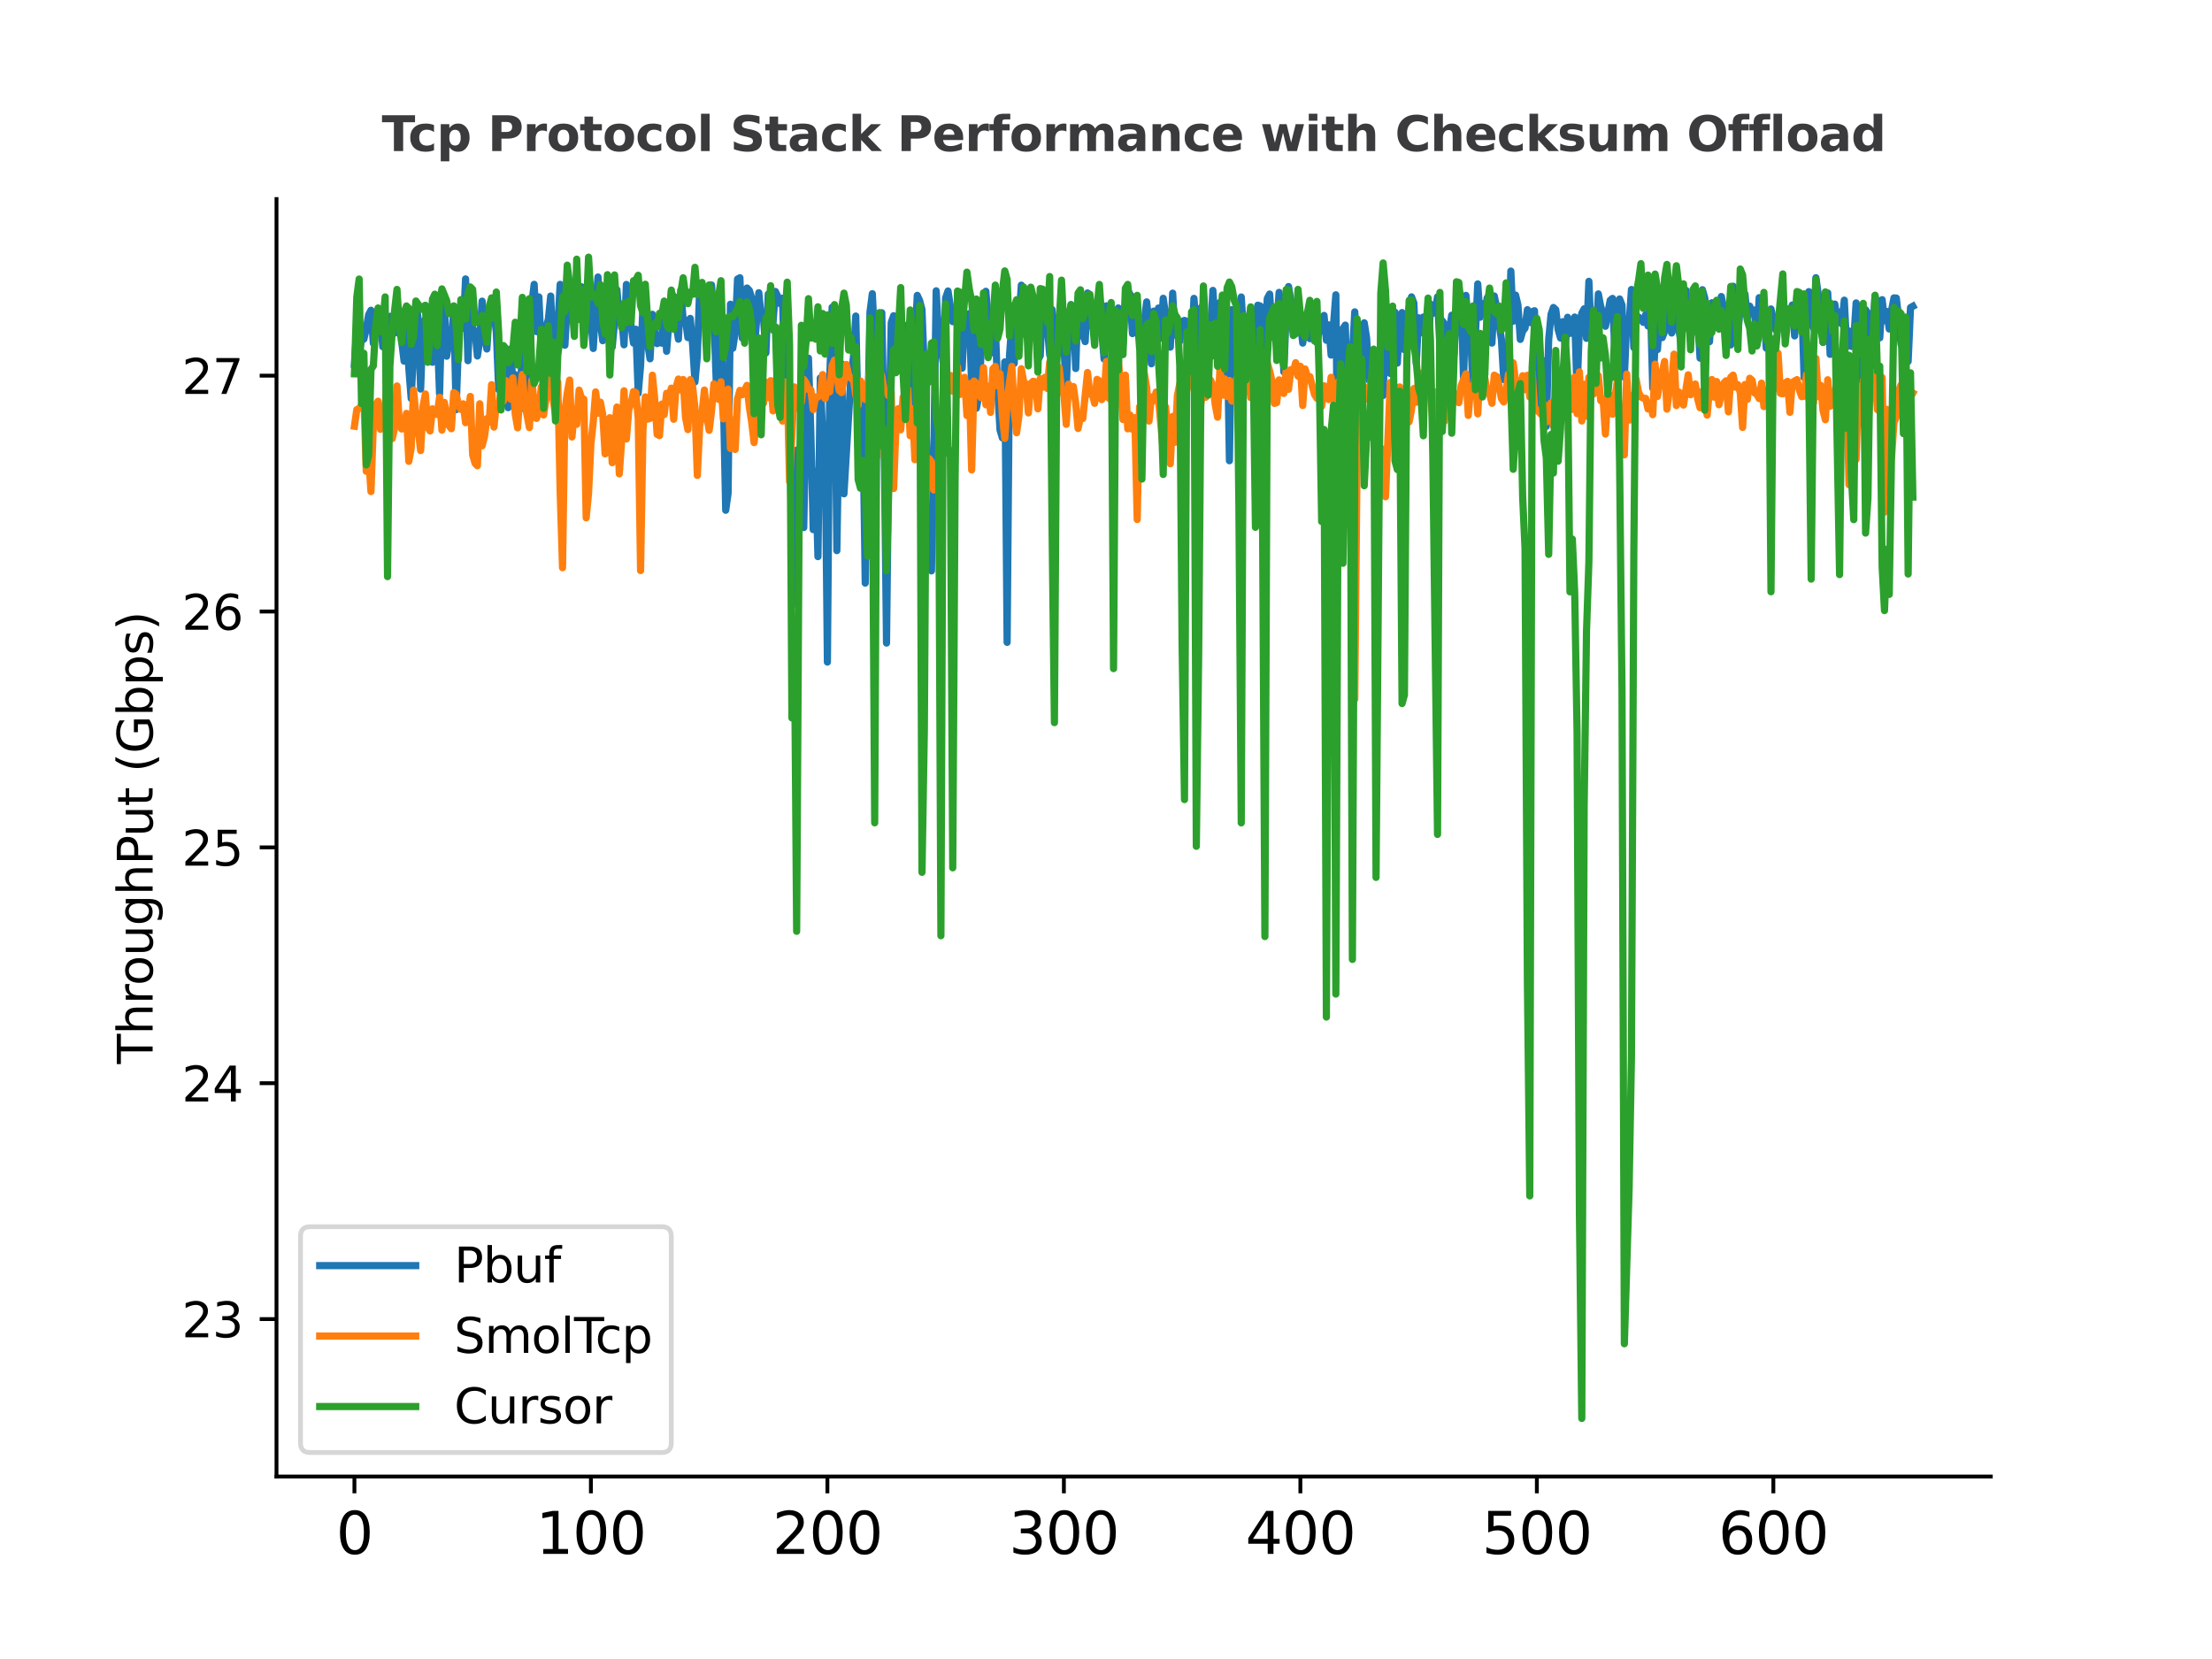 <?xml version="1.0" encoding="utf-8" standalone="no"?>
<!DOCTYPE svg PUBLIC "-//W3C//DTD SVG 1.1//EN"
  "http://www.w3.org/Graphics/SVG/1.1/DTD/svg11.dtd">
<svg xmlns:xlink="http://www.w3.org/1999/xlink" width="460.8pt" height="345.6pt" viewBox="0 0 460.8 345.6" xmlns="http://www.w3.org/2000/svg" version="1.1">
 <defs>
  <style type="text/css">*{stroke-linejoin: round; stroke-linecap: butt}</style>
 </defs>
 <g id="figure_1">
  <g id="patch_1">
   <path d="M 0 345.6 
L 460.8 345.6 
L 460.8 0 
L 0 0 
z
" style="fill: #ffffff"/>
  </g>
  <g id="axes_1">
   <g id="patch_2">
    <path d="M 57.6 307.584 
L 414.72 307.584 
L 414.72 41.472 
L 57.6 41.472 
z
" style="fill: #ffffff"/>
   </g>
   <g id="matplotlib.axis_1">
    <g id="xtick_1">
     <g id="line2d_1">
      <defs>
       <path id="meb7c358350" d="M 0 0 
L 0 3.5 
" style="stroke: #000000; stroke-width: 0.8"/>
      </defs>
      <g>
       <use xlink:href="#meb7c358350" x="73.833" y="307.584" style="stroke: #000000; stroke-width: 0.8"/>
      </g>
     </g>
     <g id="text_1">
      <!-- 0 -->
      <g transform="translate(70.015 323.702) scale(0.12 -0.12)">
       <defs>
        <path id="DejaVuSans-30" d="M 2034 4250 
Q 1547 4250 1301 3770 
Q 1056 3291 1056 2328 
Q 1056 1369 1301 889 
Q 1547 409 2034 409 
Q 2525 409 2770 889 
Q 3016 1369 3016 2328 
Q 3016 3291 2770 3770 
Q 2525 4250 2034 4250 
z
M 2034 4750 
Q 2819 4750 3233 4129 
Q 3647 3509 3647 2328 
Q 3647 1150 3233 529 
Q 2819 -91 2034 -91 
Q 1250 -91 836 529 
Q 422 1150 422 2328 
Q 422 3509 836 4129 
Q 1250 4750 2034 4750 
z
" transform="scale(0.016)"/>
       </defs>
       <use xlink:href="#DejaVuSans-30"/>
      </g>
     </g>
    </g>
    <g id="xtick_2">
     <g id="line2d_2">
      <g>
       <use xlink:href="#meb7c358350" x="123.097" y="307.584" style="stroke: #000000; stroke-width: 0.8"/>
      </g>
     </g>
     <g id="text_2">
      <!-- 100 -->
      <g transform="translate(111.645 323.702) scale(0.12 -0.12)">
       <defs>
        <path id="DejaVuSans-31" d="M 794 531 
L 1825 531 
L 1825 4091 
L 703 3866 
L 703 4441 
L 1819 4666 
L 2450 4666 
L 2450 531 
L 3481 531 
L 3481 0 
L 794 0 
L 794 531 
z
" transform="scale(0.016)"/>
       </defs>
       <use xlink:href="#DejaVuSans-31"/>
       <use xlink:href="#DejaVuSans-30" x="63.623"/>
       <use xlink:href="#DejaVuSans-30" x="127.246"/>
      </g>
     </g>
    </g>
    <g id="xtick_3">
     <g id="line2d_3">
      <g>
       <use xlink:href="#meb7c358350" x="172.362" y="307.584" style="stroke: #000000; stroke-width: 0.8"/>
      </g>
     </g>
     <g id="text_3">
      <!-- 200 -->
      <g transform="translate(160.91 323.702) scale(0.12 -0.12)">
       <defs>
        <path id="DejaVuSans-32" d="M 1228 531 
L 3431 531 
L 3431 0 
L 469 0 
L 469 531 
Q 828 903 1448 1529 
Q 2069 2156 2228 2338 
Q 2531 2678 2651 2914 
Q 2772 3150 2772 3378 
Q 2772 3750 2511 3984 
Q 2250 4219 1831 4219 
Q 1534 4219 1204 4116 
Q 875 4013 500 3803 
L 500 4441 
Q 881 4594 1212 4672 
Q 1544 4750 1819 4750 
Q 2544 4750 2975 4387 
Q 3406 4025 3406 3419 
Q 3406 3131 3298 2873 
Q 3191 2616 2906 2266 
Q 2828 2175 2409 1742 
Q 1991 1309 1228 531 
z
" transform="scale(0.016)"/>
       </defs>
       <use xlink:href="#DejaVuSans-32"/>
       <use xlink:href="#DejaVuSans-30" x="63.623"/>
       <use xlink:href="#DejaVuSans-30" x="127.246"/>
      </g>
     </g>
    </g>
    <g id="xtick_4">
     <g id="line2d_4">
      <g>
       <use xlink:href="#meb7c358350" x="221.627" y="307.584" style="stroke: #000000; stroke-width: 0.8"/>
      </g>
     </g>
     <g id="text_4">
      <!-- 300 -->
      <g transform="translate(210.174 323.702) scale(0.12 -0.12)">
       <defs>
        <path id="DejaVuSans-33" d="M 2597 2516 
Q 3050 2419 3304 2112 
Q 3559 1806 3559 1356 
Q 3559 666 3084 287 
Q 2609 -91 1734 -91 
Q 1441 -91 1130 -33 
Q 819 25 488 141 
L 488 750 
Q 750 597 1062 519 
Q 1375 441 1716 441 
Q 2309 441 2620 675 
Q 2931 909 2931 1356 
Q 2931 1769 2642 2001 
Q 2353 2234 1838 2234 
L 1294 2234 
L 1294 2753 
L 1863 2753 
Q 2328 2753 2575 2939 
Q 2822 3125 2822 3475 
Q 2822 3834 2567 4026 
Q 2313 4219 1838 4219 
Q 1578 4219 1281 4162 
Q 984 4106 628 3988 
L 628 4550 
Q 988 4650 1302 4700 
Q 1616 4750 1894 4750 
Q 2613 4750 3031 4423 
Q 3450 4097 3450 3541 
Q 3450 3153 3228 2886 
Q 3006 2619 2597 2516 
z
" transform="scale(0.016)"/>
       </defs>
       <use xlink:href="#DejaVuSans-33"/>
       <use xlink:href="#DejaVuSans-30" x="63.623"/>
       <use xlink:href="#DejaVuSans-30" x="127.246"/>
      </g>
     </g>
    </g>
    <g id="xtick_5">
     <g id="line2d_5">
      <g>
       <use xlink:href="#meb7c358350" x="270.892" y="307.584" style="stroke: #000000; stroke-width: 0.8"/>
      </g>
     </g>
     <g id="text_5">
      <!-- 400 -->
      <g transform="translate(259.439 323.702) scale(0.12 -0.12)">
       <defs>
        <path id="DejaVuSans-34" d="M 2419 4116 
L 825 1625 
L 2419 1625 
L 2419 4116 
z
M 2253 4666 
L 3047 4666 
L 3047 1625 
L 3713 1625 
L 3713 1100 
L 3047 1100 
L 3047 0 
L 2419 0 
L 2419 1100 
L 313 1100 
L 313 1709 
L 2253 4666 
z
" transform="scale(0.016)"/>
       </defs>
       <use xlink:href="#DejaVuSans-34"/>
       <use xlink:href="#DejaVuSans-30" x="63.623"/>
       <use xlink:href="#DejaVuSans-30" x="127.246"/>
      </g>
     </g>
    </g>
    <g id="xtick_6">
     <g id="line2d_6">
      <g>
       <use xlink:href="#meb7c358350" x="320.156" y="307.584" style="stroke: #000000; stroke-width: 0.8"/>
      </g>
     </g>
     <g id="text_6">
      <!-- 500 -->
      <g transform="translate(308.704 323.702) scale(0.12 -0.12)">
       <defs>
        <path id="DejaVuSans-35" d="M 691 4666 
L 3169 4666 
L 3169 4134 
L 1269 4134 
L 1269 2991 
Q 1406 3038 1543 3061 
Q 1681 3084 1819 3084 
Q 2600 3084 3056 2656 
Q 3513 2228 3513 1497 
Q 3513 744 3044 326 
Q 2575 -91 1722 -91 
Q 1428 -91 1123 -41 
Q 819 9 494 109 
L 494 744 
Q 775 591 1075 516 
Q 1375 441 1709 441 
Q 2250 441 2565 725 
Q 2881 1009 2881 1497 
Q 2881 1984 2565 2268 
Q 2250 2553 1709 2553 
Q 1456 2553 1204 2497 
Q 953 2441 691 2322 
L 691 4666 
z
" transform="scale(0.016)"/>
       </defs>
       <use xlink:href="#DejaVuSans-35"/>
       <use xlink:href="#DejaVuSans-30" x="63.623"/>
       <use xlink:href="#DejaVuSans-30" x="127.246"/>
      </g>
     </g>
    </g>
    <g id="xtick_7">
     <g id="line2d_7">
      <g>
       <use xlink:href="#meb7c358350" x="369.421" y="307.584" style="stroke: #000000; stroke-width: 0.8"/>
      </g>
     </g>
     <g id="text_7">
      <!-- 600 -->
      <g transform="translate(357.969 323.702) scale(0.12 -0.12)">
       <defs>
        <path id="DejaVuSans-36" d="M 2113 2584 
Q 1688 2584 1439 2293 
Q 1191 2003 1191 1497 
Q 1191 994 1439 701 
Q 1688 409 2113 409 
Q 2538 409 2786 701 
Q 3034 994 3034 1497 
Q 3034 2003 2786 2293 
Q 2538 2584 2113 2584 
z
M 3366 4563 
L 3366 3988 
Q 3128 4100 2886 4159 
Q 2644 4219 2406 4219 
Q 1781 4219 1451 3797 
Q 1122 3375 1075 2522 
Q 1259 2794 1537 2939 
Q 1816 3084 2150 3084 
Q 2853 3084 3261 2657 
Q 3669 2231 3669 1497 
Q 3669 778 3244 343 
Q 2819 -91 2113 -91 
Q 1303 -91 875 529 
Q 447 1150 447 2328 
Q 447 3434 972 4092 
Q 1497 4750 2381 4750 
Q 2619 4750 2861 4703 
Q 3103 4656 3366 4563 
z
" transform="scale(0.016)"/>
       </defs>
       <use xlink:href="#DejaVuSans-36"/>
       <use xlink:href="#DejaVuSans-30" x="63.623"/>
       <use xlink:href="#DejaVuSans-30" x="127.246"/>
      </g>
     </g>
    </g>
   </g>
   <g id="matplotlib.axis_2">
    <g id="ytick_1">
     <g id="line2d_8">
      <defs>
       <path id="mb6fa91701a" d="M 0 0 
L -3.5 0 
" style="stroke: #000000; stroke-width: 0.8"/>
      </defs>
      <g>
       <use xlink:href="#mb6fa91701a" x="57.6" y="274.787" style="stroke: #000000; stroke-width: 0.8"/>
      </g>
     </g>
     <g id="text_8">
      <!-- 23 -->
      <g transform="translate(37.875 278.586) scale(0.1 -0.1)">
       <use xlink:href="#DejaVuSans-32"/>
       <use xlink:href="#DejaVuSans-33" x="63.623"/>
      </g>
     </g>
    </g>
    <g id="ytick_2">
     <g id="line2d_9">
      <g>
       <use xlink:href="#mb6fa91701a" x="57.6" y="225.655" style="stroke: #000000; stroke-width: 0.8"/>
      </g>
     </g>
     <g id="text_9">
      <!-- 24 -->
      <g transform="translate(37.875 229.454) scale(0.1 -0.1)">
       <use xlink:href="#DejaVuSans-32"/>
       <use xlink:href="#DejaVuSans-34" x="63.623"/>
      </g>
     </g>
    </g>
    <g id="ytick_3">
     <g id="line2d_10">
      <g>
       <use xlink:href="#mb6fa91701a" x="57.6" y="176.523" style="stroke: #000000; stroke-width: 0.8"/>
      </g>
     </g>
     <g id="text_10">
      <!-- 25 -->
      <g transform="translate(37.875 180.322) scale(0.1 -0.1)">
       <use xlink:href="#DejaVuSans-32"/>
       <use xlink:href="#DejaVuSans-35" x="63.623"/>
      </g>
     </g>
    </g>
    <g id="ytick_4">
     <g id="line2d_11">
      <g>
       <use xlink:href="#mb6fa91701a" x="57.6" y="127.39" style="stroke: #000000; stroke-width: 0.8"/>
      </g>
     </g>
     <g id="text_11">
      <!-- 26 -->
      <g transform="translate(37.875 131.189) scale(0.1 -0.1)">
       <use xlink:href="#DejaVuSans-32"/>
       <use xlink:href="#DejaVuSans-36" x="63.623"/>
      </g>
     </g>
    </g>
    <g id="ytick_5">
     <g id="line2d_12">
      <g>
       <use xlink:href="#mb6fa91701a" x="57.6" y="78.258" style="stroke: #000000; stroke-width: 0.8"/>
      </g>
     </g>
     <g id="text_12">
      <!-- 27 -->
      <g transform="translate(37.875 82.057) scale(0.1 -0.1)">
       <defs>
        <path id="DejaVuSans-37" d="M 525 4666 
L 3525 4666 
L 3525 4397 
L 1831 0 
L 1172 0 
L 2766 4134 
L 525 4134 
L 525 4666 
z
" transform="scale(0.016)"/>
       </defs>
       <use xlink:href="#DejaVuSans-32"/>
       <use xlink:href="#DejaVuSans-37" x="63.623"/>
      </g>
     </g>
    </g>
    <g id="text_13">
     <!-- ThroughPut (Gbps) -->
     <g transform="translate(31.795 221.639) rotate(-90) scale(0.1 -0.1)">
      <defs>
       <path id="DejaVuSans-54" d="M -19 4666 
L 3928 4666 
L 3928 4134 
L 2272 4134 
L 2272 0 
L 1638 0 
L 1638 4134 
L -19 4134 
L -19 4666 
z
" transform="scale(0.016)"/>
       <path id="DejaVuSans-68" d="M 3513 2113 
L 3513 0 
L 2938 0 
L 2938 2094 
Q 2938 2591 2744 2837 
Q 2550 3084 2163 3084 
Q 1697 3084 1428 2787 
Q 1159 2491 1159 1978 
L 1159 0 
L 581 0 
L 581 4863 
L 1159 4863 
L 1159 2956 
Q 1366 3272 1645 3428 
Q 1925 3584 2291 3584 
Q 2894 3584 3203 3211 
Q 3513 2838 3513 2113 
z
" transform="scale(0.016)"/>
       <path id="DejaVuSans-72" d="M 2631 2963 
Q 2534 3019 2420 3045 
Q 2306 3072 2169 3072 
Q 1681 3072 1420 2755 
Q 1159 2438 1159 1844 
L 1159 0 
L 581 0 
L 581 3500 
L 1159 3500 
L 1159 2956 
Q 1341 3275 1631 3429 
Q 1922 3584 2338 3584 
Q 2397 3584 2469 3576 
Q 2541 3569 2628 3553 
L 2631 2963 
z
" transform="scale(0.016)"/>
       <path id="DejaVuSans-6f" d="M 1959 3097 
Q 1497 3097 1228 2736 
Q 959 2375 959 1747 
Q 959 1119 1226 758 
Q 1494 397 1959 397 
Q 2419 397 2687 759 
Q 2956 1122 2956 1747 
Q 2956 2369 2687 2733 
Q 2419 3097 1959 3097 
z
M 1959 3584 
Q 2709 3584 3137 3096 
Q 3566 2609 3566 1747 
Q 3566 888 3137 398 
Q 2709 -91 1959 -91 
Q 1206 -91 779 398 
Q 353 888 353 1747 
Q 353 2609 779 3096 
Q 1206 3584 1959 3584 
z
" transform="scale(0.016)"/>
       <path id="DejaVuSans-75" d="M 544 1381 
L 544 3500 
L 1119 3500 
L 1119 1403 
Q 1119 906 1312 657 
Q 1506 409 1894 409 
Q 2359 409 2629 706 
Q 2900 1003 2900 1516 
L 2900 3500 
L 3475 3500 
L 3475 0 
L 2900 0 
L 2900 538 
Q 2691 219 2414 64 
Q 2138 -91 1772 -91 
Q 1169 -91 856 284 
Q 544 659 544 1381 
z
M 1991 3584 
L 1991 3584 
z
" transform="scale(0.016)"/>
       <path id="DejaVuSans-67" d="M 2906 1791 
Q 2906 2416 2648 2759 
Q 2391 3103 1925 3103 
Q 1463 3103 1205 2759 
Q 947 2416 947 1791 
Q 947 1169 1205 825 
Q 1463 481 1925 481 
Q 2391 481 2648 825 
Q 2906 1169 2906 1791 
z
M 3481 434 
Q 3481 -459 3084 -895 
Q 2688 -1331 1869 -1331 
Q 1566 -1331 1297 -1286 
Q 1028 -1241 775 -1147 
L 775 -588 
Q 1028 -725 1275 -790 
Q 1522 -856 1778 -856 
Q 2344 -856 2625 -561 
Q 2906 -266 2906 331 
L 2906 616 
Q 2728 306 2450 153 
Q 2172 0 1784 0 
Q 1141 0 747 490 
Q 353 981 353 1791 
Q 353 2603 747 3093 
Q 1141 3584 1784 3584 
Q 2172 3584 2450 3431 
Q 2728 3278 2906 2969 
L 2906 3500 
L 3481 3500 
L 3481 434 
z
" transform="scale(0.016)"/>
       <path id="DejaVuSans-50" d="M 1259 4147 
L 1259 2394 
L 2053 2394 
Q 2494 2394 2734 2622 
Q 2975 2850 2975 3272 
Q 2975 3691 2734 3919 
Q 2494 4147 2053 4147 
L 1259 4147 
z
M 628 4666 
L 2053 4666 
Q 2838 4666 3239 4311 
Q 3641 3956 3641 3272 
Q 3641 2581 3239 2228 
Q 2838 1875 2053 1875 
L 1259 1875 
L 1259 0 
L 628 0 
L 628 4666 
z
" transform="scale(0.016)"/>
       <path id="DejaVuSans-74" d="M 1172 4494 
L 1172 3500 
L 2356 3500 
L 2356 3053 
L 1172 3053 
L 1172 1153 
Q 1172 725 1289 603 
Q 1406 481 1766 481 
L 2356 481 
L 2356 0 
L 1766 0 
Q 1100 0 847 248 
Q 594 497 594 1153 
L 594 3053 
L 172 3053 
L 172 3500 
L 594 3500 
L 594 4494 
L 1172 4494 
z
" transform="scale(0.016)"/>
       <path id="DejaVuSans-20" transform="scale(0.016)"/>
       <path id="DejaVuSans-28" d="M 1984 4856 
Q 1566 4138 1362 3434 
Q 1159 2731 1159 2009 
Q 1159 1288 1364 580 
Q 1569 -128 1984 -844 
L 1484 -844 
Q 1016 -109 783 600 
Q 550 1309 550 2009 
Q 550 2706 781 3412 
Q 1013 4119 1484 4856 
L 1984 4856 
z
" transform="scale(0.016)"/>
       <path id="DejaVuSans-47" d="M 3809 666 
L 3809 1919 
L 2778 1919 
L 2778 2438 
L 4434 2438 
L 4434 434 
Q 4069 175 3628 42 
Q 3188 -91 2688 -91 
Q 1594 -91 976 548 
Q 359 1188 359 2328 
Q 359 3472 976 4111 
Q 1594 4750 2688 4750 
Q 3144 4750 3555 4637 
Q 3966 4525 4313 4306 
L 4313 3634 
Q 3963 3931 3569 4081 
Q 3175 4231 2741 4231 
Q 1884 4231 1454 3753 
Q 1025 3275 1025 2328 
Q 1025 1384 1454 906 
Q 1884 428 2741 428 
Q 3075 428 3337 486 
Q 3600 544 3809 666 
z
" transform="scale(0.016)"/>
       <path id="DejaVuSans-62" d="M 3116 1747 
Q 3116 2381 2855 2742 
Q 2594 3103 2138 3103 
Q 1681 3103 1420 2742 
Q 1159 2381 1159 1747 
Q 1159 1113 1420 752 
Q 1681 391 2138 391 
Q 2594 391 2855 752 
Q 3116 1113 3116 1747 
z
M 1159 2969 
Q 1341 3281 1617 3432 
Q 1894 3584 2278 3584 
Q 2916 3584 3314 3078 
Q 3713 2572 3713 1747 
Q 3713 922 3314 415 
Q 2916 -91 2278 -91 
Q 1894 -91 1617 61 
Q 1341 213 1159 525 
L 1159 0 
L 581 0 
L 581 4863 
L 1159 4863 
L 1159 2969 
z
" transform="scale(0.016)"/>
       <path id="DejaVuSans-70" d="M 1159 525 
L 1159 -1331 
L 581 -1331 
L 581 3500 
L 1159 3500 
L 1159 2969 
Q 1341 3281 1617 3432 
Q 1894 3584 2278 3584 
Q 2916 3584 3314 3078 
Q 3713 2572 3713 1747 
Q 3713 922 3314 415 
Q 2916 -91 2278 -91 
Q 1894 -91 1617 61 
Q 1341 213 1159 525 
z
M 3116 1747 
Q 3116 2381 2855 2742 
Q 2594 3103 2138 3103 
Q 1681 3103 1420 2742 
Q 1159 2381 1159 1747 
Q 1159 1113 1420 752 
Q 1681 391 2138 391 
Q 2594 391 2855 752 
Q 3116 1113 3116 1747 
z
" transform="scale(0.016)"/>
       <path id="DejaVuSans-73" d="M 2834 3397 
L 2834 2853 
Q 2591 2978 2328 3040 
Q 2066 3103 1784 3103 
Q 1356 3103 1142 2972 
Q 928 2841 928 2578 
Q 928 2378 1081 2264 
Q 1234 2150 1697 2047 
L 1894 2003 
Q 2506 1872 2764 1633 
Q 3022 1394 3022 966 
Q 3022 478 2636 193 
Q 2250 -91 1575 -91 
Q 1294 -91 989 -36 
Q 684 19 347 128 
L 347 722 
Q 666 556 975 473 
Q 1284 391 1588 391 
Q 1994 391 2212 530 
Q 2431 669 2431 922 
Q 2431 1156 2273 1281 
Q 2116 1406 1581 1522 
L 1381 1569 
Q 847 1681 609 1914 
Q 372 2147 372 2553 
Q 372 3047 722 3315 
Q 1072 3584 1716 3584 
Q 2034 3584 2315 3537 
Q 2597 3491 2834 3397 
z
" transform="scale(0.016)"/>
       <path id="DejaVuSans-29" d="M 513 4856 
L 1013 4856 
Q 1481 4119 1714 3412 
Q 1947 2706 1947 2009 
Q 1947 1309 1714 600 
Q 1481 -109 1013 -844 
L 513 -844 
Q 928 -128 1133 580 
Q 1338 1288 1338 2009 
Q 1338 2731 1133 3434 
Q 928 4138 513 4856 
z
" transform="scale(0.016)"/>
      </defs>
      <use xlink:href="#DejaVuSans-54"/>
      <use xlink:href="#DejaVuSans-68" x="61.084"/>
      <use xlink:href="#DejaVuSans-72" x="124.463"/>
      <use xlink:href="#DejaVuSans-6f" x="163.326"/>
      <use xlink:href="#DejaVuSans-75" x="224.508"/>
      <use xlink:href="#DejaVuSans-67" x="287.887"/>
      <use xlink:href="#DejaVuSans-68" x="351.363"/>
      <use xlink:href="#DejaVuSans-50" x="414.742"/>
      <use xlink:href="#DejaVuSans-75" x="473.295"/>
      <use xlink:href="#DejaVuSans-74" x="536.674"/>
      <use xlink:href="#DejaVuSans-20" x="575.883"/>
      <use xlink:href="#DejaVuSans-28" x="607.67"/>
      <use xlink:href="#DejaVuSans-47" x="646.684"/>
      <use xlink:href="#DejaVuSans-62" x="724.174"/>
      <use xlink:href="#DejaVuSans-70" x="787.65"/>
      <use xlink:href="#DejaVuSans-73" x="851.127"/>
      <use xlink:href="#DejaVuSans-29" x="903.227"/>
     </g>
    </g>
   </g>
   <g id="line2d_13">
    <path d="M 73.833 75.888 
L 74.325 68.277 
L 74.818 73.554 
L 75.311 70.759 
L 75.803 70.643 
L 76.296 68.519 
L 76.789 65.581 
L 77.281 64.631 
L 77.774 71.526 
L 78.267 65.814 
L 78.759 66.422 
L 79.252 66.711 
L 79.744 72.232 
L 80.237 65.656 
L 80.73 67.234 
L 81.222 65.901 
L 81.715 68.461 
L 82.208 65.291 
L 82.7 69.338 
L 83.193 64.713 
L 83.686 71.199 
L 84.178 75.24 
L 84.671 65.717 
L 85.164 76.711 
L 85.656 83.01 
L 86.642 62.977 
L 87.134 66.641 
L 87.627 81.047 
L 88.119 67.534 
L 88.612 66.529 
L 89.105 70.547 
L 89.597 70.362 
L 90.09 75.463 
L 91.075 69.018 
L 91.568 82.059 
L 92.061 64.135 
L 92.553 63.135 
L 93.046 74.207 
L 93.539 70.901 
L 94.031 72.05 
L 94.524 64.302 
L 95.017 85.344 
L 95.509 71.364 
L 96.002 64.765 
L 96.495 68.375 
L 96.987 58.101 
L 97.48 75.138 
L 97.972 63.012 
L 98.465 68.526 
L 98.958 68.939 
L 99.45 74.163 
L 99.943 70.812 
L 100.436 62.733 
L 100.928 69.656 
L 101.421 72.705 
L 101.914 64.835 
L 102.899 65.042 
L 103.392 69.22 
L 103.884 81.15 
L 104.377 73.334 
L 104.87 75.574 
L 105.855 84.929 
L 106.347 72.713 
L 106.84 79.355 
L 107.333 78.045 
L 108.318 85.295 
L 108.811 71.754 
L 109.303 82.534 
L 109.796 82.481 
L 110.289 75.631 
L 110.781 63.32 
L 111.274 59.233 
L 111.767 69.075 
L 112.259 61.854 
L 112.752 72.787 
L 113.245 72.261 
L 113.737 68.264 
L 114.23 66.521 
L 114.722 61.674 
L 115.215 73.882 
L 116.2 68.016 
L 116.693 59.238 
L 117.186 61.265 
L 117.678 71.92 
L 118.171 63.183 
L 118.664 63.308 
L 119.156 64.685 
L 119.649 66.933 
L 120.142 63.02 
L 121.127 59.736 
L 121.62 65.222 
L 122.112 63.221 
L 122.605 62.122 
L 123.097 66.298 
L 123.59 72.594 
L 124.083 63.834 
L 124.575 57.705 
L 125.068 67.069 
L 125.561 70.975 
L 126.053 63.303 
L 127.039 66.199 
L 127.531 72.311 
L 128.024 67.091 
L 128.517 60.374 
L 129.009 66.204 
L 129.502 65.936 
L 129.995 71.833 
L 130.487 59.259 
L 130.98 62.434 
L 131.472 67.863 
L 131.965 71.47 
L 132.458 68.59 
L 132.95 81.919 
L 133.443 76.222 
L 133.936 63.797 
L 134.428 68.261 
L 135.414 74.744 
L 135.906 65.475 
L 136.892 71.58 
L 137.384 69.972 
L 137.877 71.49 
L 138.37 64.086 
L 138.862 73.179 
L 139.847 60.796 
L 140.34 62.001 
L 140.833 67.418 
L 141.325 70.654 
L 141.818 60.433 
L 142.311 66.607 
L 142.803 66.706 
L 143.296 70.326 
L 143.789 66.331 
L 144.281 71.791 
L 144.774 79.57 
L 145.267 74.166 
L 145.759 59.927 
L 146.252 61.433 
L 146.745 67.086 
L 147.237 66.753 
L 147.73 60.838 
L 148.222 59.372 
L 148.715 66.165 
L 149.208 79.509 
L 149.7 69.383 
L 150.193 64.559 
L 150.686 82.434 
L 151.178 106.295 
L 151.671 102.781 
L 152.164 63.376 
L 152.656 72.549 
L 153.149 69.252 
L 153.642 58.132 
L 154.134 57.862 
L 154.627 70.424 
L 155.12 69.646 
L 155.612 59.995 
L 156.105 60.511 
L 156.597 62.114 
L 157.09 73.31 
L 158.075 60.977 
L 158.568 66.079 
L 159.061 66.385 
L 159.553 73.534 
L 160.046 61.265 
L 161.031 67.133 
L 161.524 60.715 
L 162.017 61.731 
L 162.509 63.254 
L 163.002 62.122 
L 163.495 78.025 
L 163.987 70.809 
L 164.48 85.749 
L 164.972 114.815 
L 165.465 125.817 
L 165.958 93.757 
L 166.45 100.857 
L 166.943 104.671 
L 167.436 109.903 
L 167.928 84.502 
L 168.421 74.612 
L 168.914 90.153 
L 169.406 110.328 
L 169.899 98.169 
L 170.392 115.956 
L 170.884 78.736 
L 171.377 90.687 
L 171.87 89.402 
L 172.362 137.921 
L 172.855 78.54 
L 173.347 64.018 
L 173.84 68.53 
L 174.333 114.705 
L 174.825 84.042 
L 175.318 75.786 
L 175.811 102.872 
L 177.289 78.054 
L 177.781 74.508 
L 178.274 65.841 
L 178.767 87.862 
L 179.259 79.84 
L 179.752 87.305 
L 180.245 121.466 
L 180.737 89.227 
L 181.23 65.045 
L 181.722 61.181 
L 182.215 71.31 
L 182.708 70.883 
L 183.2 70.81 
L 183.693 65.151 
L 184.186 91.05 
L 184.678 133.96 
L 185.171 90.997 
L 185.664 67.18 
L 186.156 65.773 
L 186.649 71.203 
L 187.142 69.459 
L 187.634 64.275 
L 188.127 71.889 
L 188.62 77.669 
L 189.112 67.637 
L 190.097 84.82 
L 190.59 71.342 
L 191.083 61.527 
L 191.575 62.611 
L 192.068 64.51 
L 192.561 77.304 
L 193.053 93.771 
L 193.546 100.04 
L 194.039 118.923 
L 194.531 94.311 
L 195.024 60.582 
L 195.517 69.831 
L 196.009 72.16 
L 196.502 75.713 
L 196.995 62.08 
L 197.487 60.618 
L 198.472 67.007 
L 198.965 64.853 
L 199.458 64.671 
L 199.95 68.779 
L 200.443 76.699 
L 200.936 65.72 
L 201.428 69.934 
L 201.921 65.33 
L 202.414 80.577 
L 202.906 65.389 
L 203.399 85.044 
L 203.892 82.5 
L 204.877 64.065 
L 205.37 60.682 
L 206.355 72.382 
L 206.847 73.5 
L 207.34 67.699 
L 207.833 81.34 
L 208.325 89.575 
L 208.818 91.223 
L 209.311 75.394 
L 209.803 133.811 
L 210.296 74.078 
L 210.789 67.41 
L 211.281 75.708 
L 211.774 64.866 
L 212.267 66.928 
L 212.759 59.405 
L 213.745 69.849 
L 214.237 70.408 
L 214.73 63.506 
L 215.222 66.609 
L 215.715 63.371 
L 216.208 74.958 
L 216.7 74.112 
L 217.193 61.794 
L 217.686 69.528 
L 218.178 67.996 
L 218.671 73.925 
L 219.164 64.482 
L 219.656 71.455 
L 220.149 74.2 
L 220.642 66.564 
L 221.134 62.246 
L 222.12 81.376 
L 222.612 67.268 
L 223.105 63.436 
L 223.597 64.809 
L 224.09 76.767 
L 224.583 62.095 
L 225.075 69.916 
L 225.568 69.625 
L 226.061 71.168 
L 226.553 61.033 
L 227.046 67.838 
L 227.539 65.141 
L 228.031 67.138 
L 228.524 67.204 
L 229.017 64.554 
L 229.509 68.927 
L 230.002 74.796 
L 230.495 63.707 
L 230.987 65.085 
L 231.48 64.295 
L 231.972 66.887 
L 232.465 73.981 
L 232.958 64.154 
L 233.45 71.713 
L 233.943 71.687 
L 234.436 62.762 
L 234.928 60.483 
L 235.421 61.344 
L 235.914 69.495 
L 236.406 61.838 
L 236.899 65.032 
L 237.392 72.481 
L 238.377 66.981 
L 238.87 62.89 
L 239.362 67.594 
L 239.855 75.789 
L 240.348 64.812 
L 240.84 66.657 
L 241.333 64.168 
L 241.825 70.467 
L 242.318 62.139 
L 242.811 65.728 
L 243.303 66.614 
L 243.796 72.32 
L 244.289 61.064 
L 244.781 69.757 
L 245.274 69.97 
L 245.767 71.085 
L 246.259 66.956 
L 246.752 66.745 
L 247.245 66.965 
L 247.737 75.566 
L 248.23 72.707 
L 248.723 62.156 
L 249.215 68.424 
L 249.708 81.095 
L 250.2 64.117 
L 250.693 63.567 
L 251.186 75.972 
L 251.678 70.866 
L 252.171 69.913 
L 252.664 60.493 
L 253.649 75.074 
L 254.142 62.999 
L 254.634 77.895 
L 255.127 68.44 
L 255.62 66.54 
L 256.112 95.979 
L 256.605 64.511 
L 257.098 66.979 
L 257.59 74.38 
L 258.083 65.054 
L 258.575 61.871 
L 259.068 69.337 
L 259.561 70.253 
L 260.546 64.139 
L 261.039 65.966 
L 261.531 76.537 
L 262.024 63.582 
L 262.517 63.734 
L 263.502 72.439 
L 263.995 62.185 
L 264.487 61.257 
L 264.98 68.031 
L 265.473 70.403 
L 265.965 68.247 
L 266.458 60.908 
L 266.95 64.538 
L 267.443 77.472 
L 267.936 64.962 
L 268.428 59.692 
L 268.921 62.647 
L 269.414 63.414 
L 269.906 64.979 
L 270.399 63.582 
L 270.892 67.043 
L 271.384 71.472 
L 271.877 67.755 
L 272.37 67.83 
L 272.862 70.547 
L 273.355 69.832 
L 273.848 65.36 
L 274.34 71.394 
L 274.833 68.675 
L 275.325 67.616 
L 275.818 65.708 
L 276.311 70.886 
L 276.803 67.68 
L 277.296 73.964 
L 278.281 61.414 
L 278.774 108.811 
L 279.267 102.807 
L 279.759 68.472 
L 280.252 67.723 
L 280.745 85.324 
L 281.237 96.161 
L 281.73 73.736 
L 282.223 64.965 
L 282.715 73.727 
L 283.208 75.137 
L 283.7 72.311 
L 284.193 67.241 
L 284.686 70.35 
L 285.178 79.186 
L 285.671 77.972 
L 286.164 85.309 
L 286.656 83.057 
L 287.149 79.102 
L 287.642 80.005 
L 288.134 82.381 
L 288.627 66.816 
L 289.12 74.139 
L 289.612 77.8 
L 290.105 77.437 
L 290.598 65.028 
L 291.09 75.645 
L 291.583 66.492 
L 292.075 65.111 
L 292.568 72.871 
L 293.061 69.552 
L 293.553 64.072 
L 294.046 61.842 
L 294.539 63.158 
L 295.031 75.68 
L 295.524 66.2 
L 296.017 69.332 
L 296.509 66.046 
L 297.002 66.653 
L 297.495 75.828 
L 297.987 63.347 
L 298.48 65.274 
L 298.973 65.032 
L 299.465 61.841 
L 299.958 72.487 
L 300.45 66.827 
L 300.943 67.572 
L 301.436 69.875 
L 301.928 68.882 
L 302.421 65.666 
L 302.914 73.745 
L 303.406 63.505 
L 303.899 60.427 
L 304.392 62.075 
L 304.884 79.231 
L 305.377 61.532 
L 305.87 67.362 
L 306.362 69.814 
L 306.855 80.754 
L 307.84 59.147 
L 308.333 66.089 
L 308.825 63.278 
L 309.318 65.15 
L 309.811 62.035 
L 310.303 63.216 
L 310.796 71.47 
L 311.289 61.66 
L 311.781 64.112 
L 312.767 70.676 
L 313.259 79.088 
L 313.752 73.845 
L 314.245 73.259 
L 314.737 56.47 
L 315.23 66.925 
L 315.723 61.476 
L 316.215 63.52 
L 316.708 70.705 
L 317.2 68.965 
L 317.693 68.361 
L 318.186 64.513 
L 318.678 67.202 
L 319.171 64.924 
L 319.664 64.728 
L 320.156 84.981 
L 320.649 74.126 
L 321.142 81.765 
L 321.634 75.167 
L 322.127 88.808 
L 322.62 70.724 
L 323.112 65.475 
L 323.605 64.056 
L 324.098 64.522 
L 324.59 68.639 
L 325.083 70.421 
L 325.575 67.011 
L 326.068 72.195 
L 326.561 66.094 
L 327.053 69.45 
L 327.546 69.334 
L 328.039 66.042 
L 328.531 81.654 
L 329.024 67.707 
L 329.517 65.255 
L 330.009 64.331 
L 330.502 70.484 
L 330.995 58.606 
L 331.487 70.25 
L 331.98 67.912 
L 332.473 72.103 
L 332.965 61.23 
L 333.458 63.829 
L 333.95 65.335 
L 334.443 67.971 
L 335.428 62.564 
L 335.921 62.162 
L 336.414 73.633 
L 336.906 70.798 
L 337.399 62.283 
L 337.892 63.553 
L 338.384 78.589 
L 338.877 66.971 
L 339.37 67.381 
L 339.862 60.308 
L 340.355 72.406 
L 340.848 66.05 
L 341.34 66.046 
L 341.833 66.475 
L 342.325 67.146 
L 342.818 65.56 
L 343.311 67.911 
L 343.803 62.813 
L 344.296 80.857 
L 344.789 71.71 
L 345.281 72.822 
L 345.774 65.217 
L 346.267 70.341 
L 346.759 69.061 
L 347.252 62.056 
L 347.745 65.259 
L 348.237 69.374 
L 348.73 67.92 
L 349.223 63.749 
L 349.715 68.556 
L 350.208 71.416 
L 350.7 62.159 
L 351.193 60.464 
L 352.178 70.615 
L 352.671 65.479 
L 353.164 66.881 
L 353.656 66.323 
L 354.149 74.61 
L 354.642 60.351 
L 355.134 62.084 
L 355.627 67.437 
L 356.12 71.183 
L 356.612 63.065 
L 357.105 66.509 
L 357.598 67.601 
L 358.09 68.193 
L 358.583 61.771 
L 360.061 69.079 
L 360.553 71.857 
L 361.046 59.624 
L 361.539 68.299 
L 362.031 69.327 
L 362.524 63.951 
L 363.017 65.241 
L 363.509 61.265 
L 364.002 66.289 
L 364.495 63.768 
L 364.987 65.052 
L 365.48 64.576 
L 365.973 71.805 
L 366.465 62.01 
L 366.958 66.514 
L 367.45 65.065 
L 367.943 72.523 
L 368.928 64.364 
L 369.914 68.704 
L 370.406 68.629 
L 371.392 61.539 
L 371.884 70.07 
L 372.377 66.296 
L 372.87 66.864 
L 373.362 63.544 
L 373.855 69.982 
L 374.348 61.631 
L 374.84 61.064 
L 375.333 63.042 
L 375.825 78.644 
L 376.318 66.973 
L 376.811 60.754 
L 377.303 65.836 
L 377.796 68.344 
L 378.289 57.852 
L 379.274 64.86 
L 379.767 71.308 
L 380.259 63.165 
L 380.752 61.026 
L 381.245 73.817 
L 381.737 66.842 
L 382.23 63.345 
L 382.723 67.213 
L 383.215 64.993 
L 383.708 67.531 
L 384.201 62.53 
L 384.693 72.209 
L 385.186 68.961 
L 385.678 72.167 
L 386.171 70.794 
L 386.664 63.102 
L 387.156 65.418 
L 387.649 85.205 
L 388.142 68.848 
L 388.634 64.524 
L 389.127 65.26 
L 389.62 76.701 
L 390.605 61.662 
L 391.098 63.728 
L 391.59 70.38 
L 392.083 62.428 
L 392.576 66.808 
L 393.068 64.883 
L 393.561 68.536 
L 394.053 64.599 
L 394.546 62.059 
L 395.039 62.096 
L 395.531 66.345 
L 396.024 71.761 
L 396.517 67.394 
L 397.009 66.405 
L 397.502 75.292 
L 397.995 64.076 
L 398.487 63.802 
L 398.487 63.802 
" clip-path="url(#pc987069f5a)" style="fill: none; stroke: #1f77b4; stroke-width: 1.5; stroke-linecap: square"/>
   </g>
   <g id="line2d_14">
    <path d="M 73.833 88.786 
L 74.325 85.342 
L 74.818 85.072 
L 75.311 84.432 
L 75.803 82.63 
L 76.296 98.182 
L 76.789 95.129 
L 77.281 102.405 
L 77.774 88.299 
L 78.267 84.301 
L 78.759 83.584 
L 79.252 89.438 
L 79.744 86.321 
L 80.237 85.095 
L 80.73 77.655 
L 81.222 86.589 
L 81.715 91.368 
L 82.208 89.124 
L 82.7 80.397 
L 83.193 88.115 
L 83.686 89.371 
L 84.178 88.857 
L 84.671 86.109 
L 85.164 96.113 
L 85.656 93.374 
L 86.149 81.253 
L 86.642 86.461 
L 87.134 89.616 
L 87.627 93.867 
L 88.119 84.648 
L 88.612 82.068 
L 89.105 88.999 
L 89.597 89.783 
L 90.09 85.162 
L 90.583 86.064 
L 91.075 86.352 
L 91.568 82.746 
L 92.061 89.604 
L 92.553 83.812 
L 93.539 88.689 
L 94.031 89.318 
L 94.524 81.77 
L 95.017 82.1 
L 95.509 84.41 
L 96.002 85.295 
L 96.495 84.121 
L 96.987 88.057 
L 97.48 86.806 
L 97.972 82.583 
L 98.465 94.764 
L 98.958 96.512 
L 99.45 97.025 
L 99.943 84.105 
L 100.436 92.866 
L 100.928 90.929 
L 101.421 87.21 
L 101.914 87.926 
L 102.406 80.135 
L 102.899 88.965 
L 103.392 84.144 
L 103.884 85.312 
L 104.377 81.184 
L 104.87 83.564 
L 105.362 79.281 
L 105.855 80.781 
L 106.347 83.139 
L 106.84 78.719 
L 107.333 86.293 
L 107.825 89.131 
L 108.318 82.035 
L 108.811 78.007 
L 109.303 83.901 
L 110.289 89.076 
L 110.781 79.231 
L 111.274 83.929 
L 111.767 87.167 
L 112.259 85.873 
L 112.752 80.622 
L 113.245 86.444 
L 113.737 83.186 
L 114.23 76.342 
L 115.708 86.363 
L 116.2 79.609 
L 116.693 102.517 
L 117.186 118.267 
L 117.678 85.501 
L 118.171 81.811 
L 118.664 79.169 
L 119.156 91.029 
L 119.649 85.299 
L 120.142 88.401 
L 120.634 81.273 
L 121.127 82.917 
L 121.62 83.149 
L 122.112 107.875 
L 122.605 102.737 
L 123.097 92.495 
L 123.59 87.856 
L 124.083 81.64 
L 124.575 86.097 
L 125.068 83.764 
L 125.561 86.395 
L 126.053 94.549 
L 126.546 88.603 
L 127.039 87.017 
L 127.531 96.388 
L 128.024 89.133 
L 128.517 84.792 
L 129.009 98.715 
L 129.502 91.739 
L 129.995 81.408 
L 130.487 91.451 
L 130.98 85.353 
L 131.472 84.007 
L 131.965 81.567 
L 132.458 81.781 
L 132.95 87.149 
L 133.443 118.862 
L 133.936 89.695 
L 134.428 82.673 
L 134.921 87.312 
L 135.414 87.158 
L 135.906 78.156 
L 136.399 83.208 
L 136.892 90.495 
L 137.384 90.748 
L 137.877 84.165 
L 138.37 86.361 
L 138.862 81.927 
L 139.355 82.904 
L 139.847 80.859 
L 140.34 87.348 
L 140.833 80.682 
L 141.325 78.963 
L 141.818 81.241 
L 142.311 79.058 
L 142.803 86.966 
L 143.296 89.492 
L 143.789 79.085 
L 144.281 80.493 
L 144.774 84.97 
L 145.267 99.034 
L 145.759 88.771 
L 146.252 85.964 
L 146.745 81.253 
L 147.237 86.735 
L 147.73 89.643 
L 148.222 85.718 
L 148.715 79.966 
L 149.208 81.928 
L 149.7 83.191 
L 150.193 79.529 
L 150.686 87.26 
L 151.178 86.105 
L 151.671 81.049 
L 152.164 93.416 
L 152.656 87.464 
L 153.149 93.634 
L 153.642 83.083 
L 154.134 81.321 
L 154.627 82.231 
L 155.612 80.275 
L 156.105 84.822 
L 156.597 87.997 
L 157.09 92.202 
L 157.583 87.297 
L 158.568 83.47 
L 159.061 83.989 
L 159.553 79.625 
L 160.046 82.804 
L 160.539 79.3 
L 161.031 85.599 
L 161.524 79.182 
L 162.017 80.099 
L 162.509 82.941 
L 163.002 87.717 
L 163.495 79.599 
L 163.987 79.553 
L 164.48 100.328 
L 165.465 80.598 
L 165.958 85.059 
L 166.45 81.572 
L 166.943 83.807 
L 167.436 79.045 
L 167.928 79.76 
L 168.421 81.151 
L 168.914 81.2 
L 169.406 85.317 
L 169.899 82.691 
L 170.392 82.72 
L 170.884 82.236 
L 171.377 78.027 
L 171.87 83.043 
L 172.362 81.01 
L 172.855 81.634 
L 173.347 76.152 
L 173.84 75.024 
L 174.825 81.329 
L 175.318 81.791 
L 176.303 75.938 
L 176.796 78.214 
L 177.289 78.842 
L 177.781 79.002 
L 178.274 82.282 
L 178.767 84.442 
L 179.259 79.365 
L 179.752 80.327 
L 180.245 83.213 
L 180.737 80.756 
L 181.23 76.286 
L 181.722 81.227 
L 182.215 81.611 
L 182.708 95.163 
L 183.2 77.209 
L 183.693 78.32 
L 184.186 81.421 
L 184.678 81.64 
L 185.171 82.524 
L 185.664 81.746 
L 186.156 101.774 
L 186.649 88.846 
L 187.142 85.121 
L 187.634 89.531 
L 188.127 82.741 
L 188.62 85.25 
L 189.112 81.054 
L 189.605 90.771 
L 190.097 85.159 
L 190.59 95.769 
L 191.083 84.267 
L 191.575 77.51 
L 192.068 82.918 
L 192.561 107.849 
L 193.546 95.536 
L 194.039 96.176 
L 194.531 102.063 
L 195.024 98.862 
L 195.517 97.881 
L 196.009 94.978 
L 196.995 83.62 
L 197.487 78.999 
L 197.98 78.207 
L 198.472 81.513 
L 198.965 79.375 
L 199.458 76.418 
L 199.95 82.177 
L 200.443 80.963 
L 200.936 78.593 
L 201.428 86.572 
L 201.921 79.902 
L 202.414 97.895 
L 202.906 79.375 
L 203.399 79.833 
L 203.892 82.104 
L 204.384 82.859 
L 204.877 76.594 
L 205.37 84.322 
L 205.862 80.468 
L 206.355 85.908 
L 206.847 76.81 
L 207.34 76.336 
L 207.833 80.425 
L 208.325 77.846 
L 208.818 86.6 
L 209.311 91.322 
L 209.803 83.928 
L 210.296 79.604 
L 210.789 76.336 
L 211.281 85.617 
L 211.774 90.155 
L 212.267 86.61 
L 212.759 76.814 
L 213.252 79.501 
L 213.745 80.011 
L 214.237 86.017 
L 214.73 79.869 
L 215.222 79.427 
L 215.715 79.572 
L 216.208 85.173 
L 216.7 78.864 
L 217.193 80.665 
L 217.686 78.601 
L 218.178 80.925 
L 218.671 75.443 
L 219.164 79.013 
L 219.656 87.014 
L 220.642 76.559 
L 221.134 81.396 
L 221.627 82.128 
L 222.12 88.393 
L 222.612 80.029 
L 223.105 82.177 
L 223.597 80.521 
L 224.09 83.981 
L 224.583 89.268 
L 225.075 86.872 
L 225.568 87.184 
L 226.553 77.594 
L 227.046 82.108 
L 227.539 82.054 
L 228.031 84.015 
L 228.524 79.029 
L 229.017 79.328 
L 229.509 83.249 
L 230.002 82.331 
L 230.495 75.301 
L 230.987 82.936 
L 231.48 82.084 
L 231.972 87.182 
L 232.465 82.555 
L 232.958 74.956 
L 233.45 80.395 
L 233.943 87.408 
L 234.436 78.148 
L 234.928 89.339 
L 235.421 86.457 
L 235.914 89.452 
L 236.406 86.997 
L 236.899 108.23 
L 237.392 84.744 
L 237.884 86.254 
L 238.377 77.734 
L 238.87 80.709 
L 239.362 87.721 
L 239.855 82.68 
L 240.348 83.522 
L 240.84 81.663 
L 241.333 83.108 
L 242.318 93.785 
L 242.811 84.757 
L 243.303 89.768 
L 243.796 96.613 
L 244.289 86.746 
L 244.781 92.142 
L 245.274 82.382 
L 245.767 79.972 
L 246.259 79.355 
L 246.752 80.632 
L 247.245 81.313 
L 247.737 77.961 
L 248.23 80.35 
L 248.723 79.338 
L 249.215 79.637 
L 249.708 86.906 
L 250.693 80.71 
L 251.186 82.759 
L 251.678 80.148 
L 252.171 79.158 
L 252.664 80.176 
L 253.156 84.341 
L 253.649 86.914 
L 254.142 76.585 
L 254.634 82.304 
L 255.127 78.92 
L 255.62 82.626 
L 256.112 79.262 
L 256.605 83.546 
L 257.098 83.5 
L 257.59 78.943 
L 258.083 78.442 
L 258.575 80.43 
L 259.068 79.873 
L 259.561 81.618 
L 260.053 77.928 
L 260.546 82.829 
L 261.039 79.322 
L 261.531 86.203 
L 262.024 77.396 
L 262.517 82.64 
L 263.009 76.388 
L 263.502 80.777 
L 263.995 75.61 
L 264.487 77.262 
L 264.98 79.366 
L 265.473 84.037 
L 265.965 83.877 
L 266.458 79.136 
L 266.95 81.605 
L 267.443 81.957 
L 267.936 77.064 
L 268.428 81.104 
L 268.921 77.007 
L 269.414 77.501 
L 269.906 75.555 
L 270.399 78.363 
L 270.892 76.301 
L 271.384 84.475 
L 271.877 76.862 
L 272.37 78.537 
L 272.862 78.454 
L 273.848 82.202 
L 274.34 82.972 
L 274.833 80.765 
L 275.325 84.625 
L 275.818 80.371 
L 276.311 80.629 
L 276.803 83.241 
L 277.296 78.597 
L 277.789 82.681 
L 278.281 84.399 
L 278.774 79.576 
L 279.267 92.778 
L 279.759 80.538 
L 280.252 82.071 
L 280.745 87.592 
L 281.237 86.718 
L 281.73 97.642 
L 282.223 145.662 
L 282.715 94.251 
L 283.208 91.155 
L 283.7 80.725 
L 284.193 80.506 
L 284.686 81.202 
L 285.178 83.305 
L 285.671 79.104 
L 286.164 82.753 
L 286.656 97.541 
L 287.149 101.366 
L 287.642 95.046 
L 288.134 93.581 
L 288.627 103.49 
L 289.612 79.692 
L 290.105 85.2 
L 290.598 80.554 
L 291.09 82.999 
L 291.583 80.605 
L 292.075 85.612 
L 292.568 95.491 
L 293.061 86.246 
L 293.553 87.859 
L 294.046 85.316 
L 294.539 80.93 
L 295.031 83.789 
L 295.524 78.517 
L 296.017 77.757 
L 296.509 83.256 
L 297.002 81.197 
L 297.495 75.95 
L 297.987 82.305 
L 298.48 87.172 
L 298.973 82.441 
L 299.465 81.486 
L 299.958 85.573 
L 300.45 79.69 
L 300.943 87.715 
L 301.436 79.522 
L 301.928 85.33 
L 302.421 80.459 
L 302.914 82.289 
L 303.406 82.672 
L 303.899 83.887 
L 304.392 80.317 
L 305.377 77.871 
L 305.87 86.536 
L 306.362 80.476 
L 306.855 82.465 
L 307.348 77.784 
L 307.84 86.213 
L 308.333 77.742 
L 308.825 82.449 
L 309.318 78.781 
L 309.811 81.808 
L 310.303 81.929 
L 310.796 84.013 
L 311.289 78.152 
L 311.781 78.442 
L 312.274 80.303 
L 312.767 83.006 
L 313.259 83.739 
L 313.752 81.459 
L 314.245 77.938 
L 314.737 82.506 
L 315.23 75.592 
L 315.723 79.514 
L 316.215 81.192 
L 316.708 81.587 
L 317.2 78.271 
L 317.693 81.185 
L 318.186 78.177 
L 318.678 82.711 
L 319.171 77.416 
L 319.664 84.918 
L 321.142 86.4 
L 321.634 84.224 
L 322.127 87.918 
L 322.62 86.625 
L 323.112 83.904 
L 323.605 88.756 
L 324.098 81.947 
L 324.59 86.876 
L 325.083 77.171 
L 325.575 80.753 
L 326.068 83.187 
L 326.561 83.426 
L 327.053 80.723 
L 327.546 85.299 
L 328.039 78.535 
L 328.531 86.173 
L 329.024 77.463 
L 329.517 87.697 
L 330.009 80.04 
L 330.502 86.7 
L 330.995 78.611 
L 331.98 82.069 
L 332.473 80.98 
L 332.965 78.281 
L 333.458 83.457 
L 333.95 83.157 
L 334.443 90.416 
L 334.936 82.014 
L 335.428 82.322 
L 335.921 86.291 
L 336.906 79.445 
L 337.399 87.753 
L 337.892 86.339 
L 338.384 94.759 
L 338.877 77.924 
L 339.37 87.518 
L 339.862 82.36 
L 340.355 87.703 
L 340.848 79.083 
L 341.34 81.712 
L 341.833 82.702 
L 342.325 82.935 
L 342.818 82.994 
L 343.311 85.201 
L 343.803 83.975 
L 344.296 86.389 
L 344.789 75.863 
L 345.281 82.6 
L 345.774 79.305 
L 346.267 77.587 
L 346.759 75.293 
L 347.252 85.232 
L 347.745 81.428 
L 348.237 79.789 
L 348.73 73.775 
L 349.223 84.485 
L 349.715 81.633 
L 350.208 82.596 
L 350.7 84.381 
L 351.686 78.078 
L 352.178 82.24 
L 353.164 79.989 
L 353.656 83.095 
L 354.149 84.95 
L 354.642 81.513 
L 355.134 80.943 
L 355.627 86.478 
L 356.12 81.083 
L 356.612 79.054 
L 357.105 82.734 
L 357.598 79.469 
L 358.09 84.311 
L 359.075 79.845 
L 359.568 79.318 
L 360.061 85.799 
L 360.553 78.583 
L 361.046 78.143 
L 361.539 80.655 
L 362.031 80.134 
L 362.524 81.798 
L 363.017 89.046 
L 363.509 80.094 
L 364.002 83.206 
L 364.495 78.794 
L 364.987 79.218 
L 365.48 81.832 
L 365.973 82.131 
L 366.465 83.031 
L 366.958 79.816 
L 367.45 84.704 
L 367.943 81.324 
L 368.436 84.726 
L 368.928 85.384 
L 369.421 78.716 
L 369.914 80.855 
L 370.406 73.592 
L 370.899 81.955 
L 371.392 82.035 
L 371.884 79.774 
L 372.377 79.438 
L 372.87 85.897 
L 373.362 79.665 
L 374.348 79.081 
L 374.84 81.262 
L 375.333 82.623 
L 375.825 82.539 
L 376.318 78.024 
L 376.811 83.08 
L 377.303 81.39 
L 377.796 83.922 
L 378.289 74.674 
L 378.781 82.612 
L 379.274 80.268 
L 379.767 85.518 
L 380.259 87.441 
L 380.752 79.105 
L 381.245 84.627 
L 381.737 84.245 
L 382.23 81.521 
L 382.723 80.132 
L 383.215 80.078 
L 383.708 80.811 
L 384.201 77.981 
L 384.693 81.091 
L 385.186 100.974 
L 385.678 89.132 
L 386.171 84.554 
L 386.664 95.699 
L 387.156 80.509 
L 387.649 88.327 
L 388.142 79.254 
L 388.634 87.387 
L 389.127 89.199 
L 389.62 81.152 
L 390.112 77.84 
L 390.605 78.153 
L 391.098 85.351 
L 391.59 78.804 
L 392.083 78.649 
L 392.576 106.685 
L 393.068 85.276 
L 393.561 91.885 
L 394.053 95.24 
L 394.546 88.028 
L 395.039 86.834 
L 395.531 81.351 
L 396.024 80.17 
L 396.517 84.997 
L 397.009 82.305 
L 397.502 83.376 
L 397.995 82.731 
L 398.487 81.865 
L 398.487 81.865 
" clip-path="url(#pc987069f5a)" style="fill: none; stroke: #ff7f0e; stroke-width: 1.5; stroke-linecap: square"/>
   </g>
   <g id="line2d_15">
    <path d="M 73.833 77.871 
L 74.325 61.876 
L 74.818 58.132 
L 75.311 84.074 
L 75.803 73.599 
L 76.296 96.851 
L 76.789 94.893 
L 77.281 76.962 
L 77.774 76.204 
L 78.267 67.971 
L 78.759 64.155 
L 79.252 69.069 
L 79.744 67.278 
L 80.237 61.849 
L 80.73 120.119 
L 81.222 76.324 
L 81.715 69.016 
L 82.7 60.288 
L 83.193 68.013 
L 83.686 71.404 
L 84.178 65.157 
L 84.671 63.737 
L 85.164 64.231 
L 85.656 71.743 
L 86.149 70.099 
L 86.642 62.696 
L 87.134 63.404 
L 87.627 64.446 
L 88.119 63.886 
L 88.612 63.593 
L 89.105 75.471 
L 89.597 70.267 
L 90.09 62.31 
L 90.583 61.285 
L 91.075 71.999 
L 91.568 63.526 
L 92.061 60.179 
L 93.046 62.618 
L 93.539 65.319 
L 94.031 65.113 
L 94.524 63.717 
L 95.017 67.785 
L 95.509 74.924 
L 96.002 62.42 
L 96.495 64.233 
L 96.987 66.5 
L 97.48 61.176 
L 97.972 59.771 
L 98.465 60.291 
L 98.958 67.26 
L 99.943 66.88 
L 100.436 65.696 
L 101.421 71.288 
L 101.914 63.881 
L 102.406 62.057 
L 102.899 66.318 
L 103.392 60.835 
L 103.884 69.337 
L 104.377 85.403 
L 104.87 71.976 
L 105.362 72.554 
L 105.855 75.594 
L 106.347 74.792 
L 106.84 72.712 
L 107.333 67.123 
L 107.825 76.041 
L 108.318 71.162 
L 108.811 61.945 
L 109.303 65.511 
L 109.796 77.408 
L 110.289 62.216 
L 110.781 76.678 
L 111.274 79.906 
L 111.767 78.599 
L 112.259 75.96 
L 112.752 68.584 
L 113.245 85.063 
L 113.737 71.335 
L 114.23 67.886 
L 114.722 77.786 
L 115.215 71.271 
L 115.708 87.692 
L 116.2 73.99 
L 116.693 70.08 
L 117.186 61.838 
L 117.678 64.936 
L 118.171 55.237 
L 119.156 63.295 
L 119.649 70.078 
L 120.142 53.994 
L 120.634 66.538 
L 121.127 60.295 
L 121.62 71.966 
L 122.112 65.61 
L 122.605 53.568 
L 123.097 61.856 
L 123.59 61.224 
L 124.083 61.361 
L 124.575 63.201 
L 125.068 59.287 
L 125.561 66.818 
L 126.053 69.593 
L 126.546 57.217 
L 127.039 78.124 
L 128.024 57.276 
L 128.517 65.26 
L 129.009 65.308 
L 129.502 68.253 
L 129.995 63.132 
L 130.487 67.235 
L 130.98 62.773 
L 131.472 67.098 
L 131.965 58.487 
L 132.458 58.308 
L 132.95 57.348 
L 133.443 63.703 
L 133.936 65.18 
L 134.428 59.209 
L 134.921 66.6 
L 135.414 72.221 
L 135.906 67.907 
L 136.399 67.335 
L 136.892 68.127 
L 137.384 65.267 
L 137.877 65.558 
L 138.37 62.716 
L 138.862 67.59 
L 139.355 68.48 
L 139.847 60.429 
L 140.34 68.581 
L 140.833 61.935 
L 141.325 66.142 
L 141.818 61.039 
L 142.311 57.864 
L 142.803 61.368 
L 143.296 63.258 
L 143.789 60.825 
L 144.281 61.32 
L 144.774 55.684 
L 145.267 61.399 
L 145.759 59.924 
L 146.252 58.83 
L 146.745 64.588 
L 147.237 74.744 
L 147.73 59.356 
L 148.222 60.847 
L 148.715 68.204 
L 149.208 69.134 
L 149.7 61.627 
L 150.193 58.474 
L 150.686 74.481 
L 151.178 72.198 
L 151.671 66.123 
L 152.164 65.852 
L 152.656 66.014 
L 153.642 64.348 
L 154.134 62.832 
L 154.627 66.601 
L 155.12 71.497 
L 155.612 62.912 
L 156.105 64.224 
L 156.597 67.54 
L 157.09 86.197 
L 157.583 72.554 
L 158.075 70.403 
L 158.568 90.575 
L 159.061 74.433 
L 159.553 66.242 
L 160.046 65.814 
L 160.539 59.521 
L 161.031 68.759 
L 161.524 68.066 
L 162.017 84.362 
L 162.509 86.959 
L 163.002 67.873 
L 163.495 66.751 
L 163.987 58.783 
L 164.48 71.717 
L 164.972 149.568 
L 165.465 128.903 
L 165.958 194.006 
L 166.45 110.648 
L 166.943 67.762 
L 167.436 76.344 
L 167.928 71.149 
L 168.421 62.222 
L 168.914 70.444 
L 169.406 69.208 
L 169.899 70.653 
L 170.392 63.911 
L 170.884 73.12 
L 171.377 65.306 
L 171.87 73.768 
L 172.362 65.6 
L 172.855 70.53 
L 173.347 71.534 
L 173.84 63.456 
L 174.333 67.048 
L 174.825 78.08 
L 175.318 64.301 
L 175.811 61.063 
L 176.303 63.562 
L 176.796 72.922 
L 177.289 70.265 
L 177.781 73.504 
L 178.274 72.26 
L 178.767 99.89 
L 179.259 101.706 
L 179.752 95.91 
L 180.245 102.22 
L 180.737 115.854 
L 181.23 66.228 
L 181.722 94.88 
L 182.215 171.41 
L 182.708 73.48 
L 183.2 65.122 
L 183.693 92.863 
L 184.186 89.41 
L 184.678 118.907 
L 185.171 101.022 
L 185.664 78.855 
L 186.156 72.86 
L 186.649 77.639 
L 187.634 59.906 
L 188.127 77.82 
L 188.62 87.398 
L 189.605 64.574 
L 190.097 68.927 
L 190.59 71.725 
L 191.083 88.122 
L 191.575 63.633 
L 192.068 181.724 
L 192.561 151.999 
L 193.053 73.714 
L 193.546 79.589 
L 194.039 71.486 
L 194.531 71.214 
L 195.024 86.94 
L 195.517 89.743 
L 196.009 194.931 
L 196.502 76.445 
L 196.995 63.274 
L 197.487 93.073 
L 197.98 95.153 
L 198.472 180.785 
L 198.965 99.861 
L 199.458 60.626 
L 199.95 60.852 
L 200.443 68.305 
L 201.428 56.687 
L 201.921 60.22 
L 202.414 62.67 
L 202.906 68.828 
L 203.399 62.295 
L 203.892 68.153 
L 204.384 71.787 
L 204.877 61.005 
L 205.37 71.727 
L 205.862 74.509 
L 206.355 67.458 
L 206.847 66.801 
L 207.34 59.388 
L 207.833 70.457 
L 208.325 68.536 
L 208.818 60.68 
L 209.311 56.44 
L 209.803 58.197 
L 210.296 70.053 
L 210.789 64.183 
L 211.281 63.924 
L 211.774 62.444 
L 212.267 74.208 
L 212.759 63.702 
L 213.252 59.809 
L 213.745 63.997 
L 214.237 76.215 
L 214.73 59.824 
L 215.222 61.776 
L 215.715 66.926 
L 216.208 77.527 
L 216.7 60.111 
L 217.193 60.239 
L 217.686 65.236 
L 218.178 67.189 
L 218.671 57.607 
L 219.164 110.031 
L 219.656 150.539 
L 220.149 75.737 
L 221.134 58.36 
L 221.627 68.423 
L 222.12 73.339 
L 222.612 66.085 
L 223.105 63.559 
L 223.597 65.661 
L 224.09 71.055 
L 224.583 61.06 
L 225.075 60.369 
L 225.568 66.416 
L 226.061 64.91 
L 226.553 61.445 
L 227.046 61.317 
L 228.031 71.932 
L 228.524 63.879 
L 229.017 59.253 
L 230.002 73.494 
L 230.495 68.203 
L 231.48 63.027 
L 231.972 139.283 
L 232.465 64.738 
L 232.958 77.137 
L 233.45 65.264 
L 233.943 73.872 
L 234.436 60.056 
L 234.928 59.246 
L 235.421 64.063 
L 235.914 65.72 
L 236.406 62.264 
L 236.899 61.522 
L 237.392 70.124 
L 237.884 99.799 
L 238.377 71.996 
L 238.87 67.694 
L 239.362 67.268 
L 239.855 73.256 
L 240.348 65.315 
L 240.84 66.963 
L 241.825 83.575 
L 242.318 98.841 
L 242.811 66.636 
L 243.303 69.311 
L 243.796 67.214 
L 244.289 63.693 
L 244.781 65.515 
L 245.274 66.249 
L 245.767 76.167 
L 246.259 134.604 
L 246.752 166.569 
L 247.245 69.153 
L 247.737 77.432 
L 248.23 64.961 
L 248.723 64.531 
L 249.215 176.299 
L 249.708 135.987 
L 250.2 77.379 
L 250.693 59.57 
L 251.186 68.938 
L 251.678 82.317 
L 252.171 67.636 
L 252.664 74.112 
L 253.156 67.315 
L 253.649 76.304 
L 254.634 61.467 
L 255.127 76.911 
L 255.62 59.994 
L 256.112 58.753 
L 256.605 59.748 
L 257.098 62.539 
L 257.59 63.727 
L 258.083 105.234 
L 258.575 171.419 
L 259.068 65.752 
L 259.561 79.164 
L 260.546 63.932 
L 261.039 74.021 
L 261.531 109.842 
L 262.024 99.86 
L 262.517 68.658 
L 263.009 107.821 
L 263.502 195.099 
L 263.995 74.764 
L 264.487 66.272 
L 265.473 63.929 
L 265.965 75.09 
L 266.458 63.227 
L 266.95 73.754 
L 267.443 76.328 
L 267.936 60.318 
L 268.428 60.421 
L 269.414 69.902 
L 269.906 69.537 
L 270.399 60.285 
L 270.892 65.522 
L 271.384 69.304 
L 271.877 70.231 
L 272.37 65.047 
L 272.862 62.56 
L 273.848 71.046 
L 274.34 62.793 
L 274.833 78.931 
L 275.325 108.642 
L 275.818 89.457 
L 276.311 211.871 
L 276.803 112.188 
L 277.296 89.969 
L 277.789 84.417 
L 278.281 207.086 
L 278.774 94.734 
L 279.267 75.777 
L 279.759 117.344 
L 280.252 86.11 
L 280.745 77.522 
L 281.237 72.224 
L 281.73 199.865 
L 282.223 93.699 
L 282.715 66.441 
L 283.208 78.4 
L 283.7 74.893 
L 284.193 101.192 
L 284.686 91.48 
L 285.178 91.086 
L 285.671 79.355 
L 286.164 72.734 
L 286.656 182.78 
L 287.642 61.112 
L 288.134 54.777 
L 288.627 60.555 
L 289.12 72.36 
L 289.612 65.979 
L 290.105 63.769 
L 290.598 95.993 
L 291.09 97.831 
L 291.583 81.506 
L 292.075 146.565 
L 292.568 144.764 
L 293.061 75.084 
L 293.553 62.573 
L 294.046 62.494 
L 294.539 71.683 
L 295.031 75.323 
L 295.524 80.924 
L 296.017 82.495 
L 296.509 90.787 
L 297.002 68.98 
L 297.495 62.096 
L 297.987 70.773 
L 298.48 95.049 
L 299.465 173.821 
L 299.958 60.92 
L 300.45 89.897 
L 300.943 81.907 
L 301.436 71.297 
L 301.928 69.531 
L 302.421 90.252 
L 303.406 58.693 
L 303.899 58.843 
L 304.392 63.783 
L 304.884 67.598 
L 305.377 62.829 
L 305.87 67.953 
L 306.362 69.113 
L 306.855 63.731 
L 307.348 81.205 
L 307.84 72.386 
L 308.333 69.445 
L 308.825 82.7 
L 309.318 78.002 
L 309.811 63.618 
L 310.303 60.008 
L 310.796 63.493 
L 311.289 64.93 
L 311.781 65.364 
L 312.274 63.742 
L 312.767 68.814 
L 313.259 67.942 
L 313.752 58.928 
L 314.245 65.526 
L 315.23 97.766 
L 316.215 81.774 
L 316.708 79.899 
L 317.2 103.58 
L 317.693 114.275 
L 318.186 204.496 
L 318.678 249.135 
L 319.171 76.569 
L 319.664 67.463 
L 320.156 66.331 
L 320.649 68.708 
L 321.142 78.869 
L 321.634 91.641 
L 322.127 95.411 
L 322.62 115.481 
L 323.112 90.5 
L 323.605 98.556 
L 324.098 73.004 
L 324.59 96.079 
L 325.083 89.373 
L 325.575 78.391 
L 326.068 70.229 
L 326.561 78.159 
L 327.053 123.295 
L 327.546 112.297 
L 328.039 123.431 
L 328.531 152.561 
L 329.024 252.865 
L 329.517 295.488 
L 330.009 168.177 
L 330.502 131.41 
L 330.995 117.03 
L 331.487 73.133 
L 331.98 64.615 
L 332.473 79.876 
L 332.965 65.724 
L 333.458 74.582 
L 333.95 70.376 
L 334.443 73.99 
L 334.936 82.149 
L 335.428 76.921 
L 335.921 78.598 
L 336.414 69.266 
L 336.906 65.958 
L 337.399 97.037 
L 337.892 143.884 
L 338.384 279.93 
L 339.37 247.811 
L 339.862 220.227 
L 340.355 115.479 
L 340.848 61.105 
L 341.34 58.45 
L 341.833 54.924 
L 342.325 64.241 
L 343.311 57.311 
L 343.803 63.503 
L 344.296 72.014 
L 344.789 57.093 
L 345.281 59.954 
L 346.267 69.295 
L 346.759 57.947 
L 347.252 55.084 
L 348.237 67.106 
L 348.73 60.257 
L 349.223 55.357 
L 349.715 59.546 
L 350.208 76.432 
L 350.7 59.134 
L 351.193 68.325 
L 351.686 63.171 
L 352.178 72.869 
L 352.671 60.316 
L 353.164 59.56 
L 353.656 68.379 
L 354.149 71.816 
L 354.642 60.681 
L 355.134 85.465 
L 355.627 63.206 
L 356.12 69.677 
L 356.612 69.253 
L 357.105 64.076 
L 357.598 62.552 
L 358.09 68.575 
L 358.583 64.654 
L 359.075 66.493 
L 359.568 74.043 
L 360.553 59.664 
L 361.539 64.448 
L 362.031 72.796 
L 362.524 56.042 
L 363.017 57.253 
L 363.509 63.446 
L 364.002 66.761 
L 364.495 68.426 
L 364.987 73.118 
L 365.48 67.479 
L 365.973 72.076 
L 366.465 69.729 
L 366.958 68.184 
L 367.45 60.909 
L 367.943 70.878 
L 368.436 64.719 
L 368.928 123.277 
L 369.421 70.601 
L 369.914 72.701 
L 371.392 57.064 
L 371.884 71.648 
L 372.377 66.878 
L 372.87 64.223 
L 373.362 65.635 
L 373.855 67.919 
L 374.348 60.73 
L 374.84 60.922 
L 375.333 69.202 
L 375.825 61.22 
L 376.811 79.983 
L 377.303 120.644 
L 377.796 73.737 
L 378.289 58.205 
L 378.781 67.571 
L 379.274 68.202 
L 379.767 71.344 
L 380.259 60.81 
L 380.752 64.681 
L 381.245 63.057 
L 381.737 69.018 
L 382.23 65.754 
L 383.215 119.704 
L 383.708 75.636 
L 384.201 66.863 
L 384.693 89.239 
L 385.186 74.003 
L 385.678 99.167 
L 386.171 108.253 
L 386.664 67.822 
L 387.156 69.544 
L 387.649 73.758 
L 388.142 63.195 
L 388.634 111.051 
L 389.127 103.747 
L 389.62 70.598 
L 390.112 72.145 
L 390.605 61.494 
L 391.098 77.349 
L 391.59 76.277 
L 392.083 118.073 
L 392.576 127.199 
L 393.068 114.406 
L 393.561 123.833 
L 394.546 64.056 
L 395.039 67.362 
L 395.531 64.846 
L 396.024 65.338 
L 396.517 90.333 
L 397.009 66.056 
L 397.502 119.581 
L 397.995 77.666 
L 398.487 103.557 
L 398.487 103.557 
" clip-path="url(#pc987069f5a)" style="fill: none; stroke: #2ca02c; stroke-width: 1.5; stroke-linecap: square"/>
   </g>
   <g id="patch_3">
    <path d="M 57.6 307.584 
L 57.6 41.472 
" style="fill: none; stroke: #000000; stroke-width: 0.8; stroke-linejoin: miter; stroke-linecap: square"/>
   </g>
   <g id="patch_4">
    <path d="M 57.6 307.584 
L 414.72 307.584 
" style="fill: none; stroke: #000000; stroke-width: 0.8; stroke-linejoin: miter; stroke-linecap: square"/>
   </g>
   <g id="text_14">
    <!-- Tcp Protocol Stack Performance with Checksum Offload -->
    <g style="fill: #3b3b3d" transform="translate(79.53 31.472) scale(0.1 -0.1)">
     <defs>
      <path id="DejaVuSans-Bold-54" d="M 31 4666 
L 4331 4666 
L 4331 3756 
L 2784 3756 
L 2784 0 
L 1581 0 
L 1581 3756 
L 31 3756 
L 31 4666 
z
" transform="scale(0.016)"/>
      <path id="DejaVuSans-Bold-63" d="M 3366 3391 
L 3366 2478 
Q 3138 2634 2908 2709 
Q 2678 2784 2431 2784 
Q 1963 2784 1702 2511 
Q 1441 2238 1441 1747 
Q 1441 1256 1702 982 
Q 1963 709 2431 709 
Q 2694 709 2930 787 
Q 3166 866 3366 1019 
L 3366 103 
Q 3103 6 2833 -42 
Q 2563 -91 2291 -91 
Q 1344 -91 809 395 
Q 275 881 275 1747 
Q 275 2613 809 3098 
Q 1344 3584 2291 3584 
Q 2566 3584 2833 3536 
Q 3100 3488 3366 3391 
z
" transform="scale(0.016)"/>
      <path id="DejaVuSans-Bold-70" d="M 1656 506 
L 1656 -1331 
L 538 -1331 
L 538 3500 
L 1656 3500 
L 1656 2988 
Q 1888 3294 2169 3439 
Q 2450 3584 2816 3584 
Q 3463 3584 3878 3070 
Q 4294 2556 4294 1747 
Q 4294 938 3878 423 
Q 3463 -91 2816 -91 
Q 2450 -91 2169 54 
Q 1888 200 1656 506 
z
M 2400 2772 
Q 2041 2772 1848 2508 
Q 1656 2244 1656 1747 
Q 1656 1250 1848 986 
Q 2041 722 2400 722 
Q 2759 722 2948 984 
Q 3138 1247 3138 1747 
Q 3138 2247 2948 2509 
Q 2759 2772 2400 2772 
z
" transform="scale(0.016)"/>
      <path id="DejaVuSans-Bold-20" transform="scale(0.016)"/>
      <path id="DejaVuSans-Bold-50" d="M 588 4666 
L 2584 4666 
Q 3475 4666 3951 4270 
Q 4428 3875 4428 3144 
Q 4428 2409 3951 2014 
Q 3475 1619 2584 1619 
L 1791 1619 
L 1791 0 
L 588 0 
L 588 4666 
z
M 1791 3794 
L 1791 2491 
L 2456 2491 
Q 2806 2491 2997 2661 
Q 3188 2831 3188 3144 
Q 3188 3456 2997 3625 
Q 2806 3794 2456 3794 
L 1791 3794 
z
" transform="scale(0.016)"/>
      <path id="DejaVuSans-Bold-72" d="M 3138 2547 
Q 2991 2616 2845 2648 
Q 2700 2681 2553 2681 
Q 2122 2681 1889 2404 
Q 1656 2128 1656 1613 
L 1656 0 
L 538 0 
L 538 3500 
L 1656 3500 
L 1656 2925 
Q 1872 3269 2151 3426 
Q 2431 3584 2822 3584 
Q 2878 3584 2943 3579 
Q 3009 3575 3134 3559 
L 3138 2547 
z
" transform="scale(0.016)"/>
      <path id="DejaVuSans-Bold-6f" d="M 2203 2784 
Q 1831 2784 1636 2517 
Q 1441 2250 1441 1747 
Q 1441 1244 1636 976 
Q 1831 709 2203 709 
Q 2569 709 2762 976 
Q 2956 1244 2956 1747 
Q 2956 2250 2762 2517 
Q 2569 2784 2203 2784 
z
M 2203 3584 
Q 3106 3584 3614 3096 
Q 4122 2609 4122 1747 
Q 4122 884 3614 396 
Q 3106 -91 2203 -91 
Q 1297 -91 786 396 
Q 275 884 275 1747 
Q 275 2609 786 3096 
Q 1297 3584 2203 3584 
z
" transform="scale(0.016)"/>
      <path id="DejaVuSans-Bold-74" d="M 1759 4494 
L 1759 3500 
L 2913 3500 
L 2913 2700 
L 1759 2700 
L 1759 1216 
Q 1759 972 1856 886 
Q 1953 800 2241 800 
L 2816 800 
L 2816 0 
L 1856 0 
Q 1194 0 917 276 
Q 641 553 641 1216 
L 641 2700 
L 84 2700 
L 84 3500 
L 641 3500 
L 641 4494 
L 1759 4494 
z
" transform="scale(0.016)"/>
      <path id="DejaVuSans-Bold-6c" d="M 538 4863 
L 1656 4863 
L 1656 0 
L 538 0 
L 538 4863 
z
" transform="scale(0.016)"/>
      <path id="DejaVuSans-Bold-53" d="M 3834 4519 
L 3834 3531 
Q 3450 3703 3084 3790 
Q 2719 3878 2394 3878 
Q 1963 3878 1756 3759 
Q 1550 3641 1550 3391 
Q 1550 3203 1689 3098 
Q 1828 2994 2194 2919 
L 2706 2816 
Q 3484 2659 3812 2340 
Q 4141 2022 4141 1434 
Q 4141 663 3683 286 
Q 3225 -91 2284 -91 
Q 1841 -91 1394 -6 
Q 947 78 500 244 
L 500 1259 
Q 947 1022 1364 901 
Q 1781 781 2169 781 
Q 2563 781 2772 912 
Q 2981 1044 2981 1288 
Q 2981 1506 2839 1625 
Q 2697 1744 2272 1838 
L 1806 1941 
Q 1106 2091 782 2419 
Q 459 2747 459 3303 
Q 459 4000 909 4375 
Q 1359 4750 2203 4750 
Q 2588 4750 2994 4692 
Q 3400 4634 3834 4519 
z
" transform="scale(0.016)"/>
      <path id="DejaVuSans-Bold-61" d="M 2106 1575 
Q 1756 1575 1579 1456 
Q 1403 1338 1403 1106 
Q 1403 894 1545 773 
Q 1688 653 1941 653 
Q 2256 653 2472 879 
Q 2688 1106 2688 1447 
L 2688 1575 
L 2106 1575 
z
M 3816 1997 
L 3816 0 
L 2688 0 
L 2688 519 
Q 2463 200 2181 54 
Q 1900 -91 1497 -91 
Q 953 -91 614 226 
Q 275 544 275 1050 
Q 275 1666 698 1953 
Q 1122 2241 2028 2241 
L 2688 2241 
L 2688 2328 
Q 2688 2594 2478 2717 
Q 2269 2841 1825 2841 
Q 1466 2841 1156 2769 
Q 847 2697 581 2553 
L 581 3406 
Q 941 3494 1303 3539 
Q 1666 3584 2028 3584 
Q 2975 3584 3395 3211 
Q 3816 2838 3816 1997 
z
" transform="scale(0.016)"/>
      <path id="DejaVuSans-Bold-6b" d="M 538 4863 
L 1656 4863 
L 1656 2216 
L 2944 3500 
L 4244 3500 
L 2534 1894 
L 4378 0 
L 3022 0 
L 1656 1459 
L 1656 0 
L 538 0 
L 538 4863 
z
" transform="scale(0.016)"/>
      <path id="DejaVuSans-Bold-65" d="M 4031 1759 
L 4031 1441 
L 1416 1441 
Q 1456 1047 1700 850 
Q 1944 653 2381 653 
Q 2734 653 3104 758 
Q 3475 863 3866 1075 
L 3866 213 
Q 3469 63 3072 -14 
Q 2675 -91 2278 -91 
Q 1328 -91 801 392 
Q 275 875 275 1747 
Q 275 2603 792 3093 
Q 1309 3584 2216 3584 
Q 3041 3584 3536 3087 
Q 4031 2591 4031 1759 
z
M 2881 2131 
Q 2881 2450 2695 2645 
Q 2509 2841 2209 2841 
Q 1884 2841 1681 2658 
Q 1478 2475 1428 2131 
L 2881 2131 
z
" transform="scale(0.016)"/>
      <path id="DejaVuSans-Bold-66" d="M 2841 4863 
L 2841 4128 
L 2222 4128 
Q 1984 4128 1890 4042 
Q 1797 3956 1797 3744 
L 1797 3500 
L 2753 3500 
L 2753 2700 
L 1797 2700 
L 1797 0 
L 678 0 
L 678 2700 
L 122 2700 
L 122 3500 
L 678 3500 
L 678 3744 
Q 678 4316 997 4589 
Q 1316 4863 1984 4863 
L 2841 4863 
z
" transform="scale(0.016)"/>
      <path id="DejaVuSans-Bold-6d" d="M 3781 2919 
Q 3994 3244 4286 3414 
Q 4578 3584 4928 3584 
Q 5531 3584 5847 3212 
Q 6163 2841 6163 2131 
L 6163 0 
L 5038 0 
L 5038 1825 
Q 5041 1866 5042 1909 
Q 5044 1953 5044 2034 
Q 5044 2406 4934 2573 
Q 4825 2741 4581 2741 
Q 4263 2741 4089 2478 
Q 3916 2216 3909 1719 
L 3909 0 
L 2784 0 
L 2784 1825 
Q 2784 2406 2684 2573 
Q 2584 2741 2328 2741 
Q 2006 2741 1831 2477 
Q 1656 2213 1656 1722 
L 1656 0 
L 531 0 
L 531 3500 
L 1656 3500 
L 1656 2988 
Q 1863 3284 2130 3434 
Q 2397 3584 2719 3584 
Q 3081 3584 3359 3409 
Q 3638 3234 3781 2919 
z
" transform="scale(0.016)"/>
      <path id="DejaVuSans-Bold-6e" d="M 4056 2131 
L 4056 0 
L 2931 0 
L 2931 347 
L 2931 1631 
Q 2931 2084 2911 2256 
Q 2891 2428 2841 2509 
Q 2775 2619 2662 2680 
Q 2550 2741 2406 2741 
Q 2056 2741 1856 2470 
Q 1656 2200 1656 1722 
L 1656 0 
L 538 0 
L 538 3500 
L 1656 3500 
L 1656 2988 
Q 1909 3294 2193 3439 
Q 2478 3584 2822 3584 
Q 3428 3584 3742 3212 
Q 4056 2841 4056 2131 
z
" transform="scale(0.016)"/>
      <path id="DejaVuSans-Bold-77" d="M 225 3500 
L 1313 3500 
L 1900 1088 
L 2491 3500 
L 3425 3500 
L 4013 1113 
L 4603 3500 
L 5691 3500 
L 4769 0 
L 3547 0 
L 2956 2406 
L 2369 0 
L 1147 0 
L 225 3500 
z
" transform="scale(0.016)"/>
      <path id="DejaVuSans-Bold-69" d="M 538 3500 
L 1656 3500 
L 1656 0 
L 538 0 
L 538 3500 
z
M 538 4863 
L 1656 4863 
L 1656 3950 
L 538 3950 
L 538 4863 
z
" transform="scale(0.016)"/>
      <path id="DejaVuSans-Bold-68" d="M 4056 2131 
L 4056 0 
L 2931 0 
L 2931 347 
L 2931 1625 
Q 2931 2084 2911 2256 
Q 2891 2428 2841 2509 
Q 2775 2619 2662 2680 
Q 2550 2741 2406 2741 
Q 2056 2741 1856 2470 
Q 1656 2200 1656 1722 
L 1656 0 
L 538 0 
L 538 4863 
L 1656 4863 
L 1656 2988 
Q 1909 3294 2193 3439 
Q 2478 3584 2822 3584 
Q 3428 3584 3742 3212 
Q 4056 2841 4056 2131 
z
" transform="scale(0.016)"/>
      <path id="DejaVuSans-Bold-43" d="M 4288 256 
Q 3956 84 3597 -3 
Q 3238 -91 2847 -91 
Q 1681 -91 1000 561 
Q 319 1213 319 2328 
Q 319 3447 1000 4098 
Q 1681 4750 2847 4750 
Q 3238 4750 3597 4662 
Q 3956 4575 4288 4403 
L 4288 3438 
Q 3953 3666 3628 3772 
Q 3303 3878 2944 3878 
Q 2300 3878 1931 3465 
Q 1563 3053 1563 2328 
Q 1563 1606 1931 1193 
Q 2300 781 2944 781 
Q 3303 781 3628 887 
Q 3953 994 4288 1222 
L 4288 256 
z
" transform="scale(0.016)"/>
      <path id="DejaVuSans-Bold-73" d="M 3272 3391 
L 3272 2541 
Q 2913 2691 2578 2766 
Q 2244 2841 1947 2841 
Q 1628 2841 1473 2761 
Q 1319 2681 1319 2516 
Q 1319 2381 1436 2309 
Q 1553 2238 1856 2203 
L 2053 2175 
Q 2913 2066 3209 1816 
Q 3506 1566 3506 1031 
Q 3506 472 3093 190 
Q 2681 -91 1863 -91 
Q 1516 -91 1145 -36 
Q 775 19 384 128 
L 384 978 
Q 719 816 1070 734 
Q 1422 653 1784 653 
Q 2113 653 2278 743 
Q 2444 834 2444 1013 
Q 2444 1163 2330 1236 
Q 2216 1309 1875 1350 
L 1678 1375 
Q 931 1469 631 1722 
Q 331 1975 331 2491 
Q 331 3047 712 3315 
Q 1094 3584 1881 3584 
Q 2191 3584 2531 3537 
Q 2872 3491 3272 3391 
z
" transform="scale(0.016)"/>
      <path id="DejaVuSans-Bold-75" d="M 500 1363 
L 500 3500 
L 1625 3500 
L 1625 3150 
Q 1625 2866 1622 2436 
Q 1619 2006 1619 1863 
Q 1619 1441 1641 1255 
Q 1663 1069 1716 984 
Q 1784 875 1895 815 
Q 2006 756 2150 756 
Q 2500 756 2700 1025 
Q 2900 1294 2900 1772 
L 2900 3500 
L 4019 3500 
L 4019 0 
L 2900 0 
L 2900 506 
Q 2647 200 2364 54 
Q 2081 -91 1741 -91 
Q 1134 -91 817 281 
Q 500 653 500 1363 
z
" transform="scale(0.016)"/>
      <path id="DejaVuSans-Bold-4f" d="M 2719 3878 
Q 2169 3878 1866 3472 
Q 1563 3066 1563 2328 
Q 1563 1594 1866 1187 
Q 2169 781 2719 781 
Q 3272 781 3575 1187 
Q 3878 1594 3878 2328 
Q 3878 3066 3575 3472 
Q 3272 3878 2719 3878 
z
M 2719 4750 
Q 3844 4750 4481 4106 
Q 5119 3463 5119 2328 
Q 5119 1197 4481 553 
Q 3844 -91 2719 -91 
Q 1597 -91 958 553 
Q 319 1197 319 2328 
Q 319 3463 958 4106 
Q 1597 4750 2719 4750 
z
" transform="scale(0.016)"/>
      <path id="DejaVuSans-Bold-64" d="M 2919 2988 
L 2919 4863 
L 4044 4863 
L 4044 0 
L 2919 0 
L 2919 506 
Q 2688 197 2409 53 
Q 2131 -91 1766 -91 
Q 1119 -91 703 423 
Q 288 938 288 1747 
Q 288 2556 703 3070 
Q 1119 3584 1766 3584 
Q 2128 3584 2408 3439 
Q 2688 3294 2919 2988 
z
M 2181 722 
Q 2541 722 2730 984 
Q 2919 1247 2919 1747 
Q 2919 2247 2730 2509 
Q 2541 2772 2181 2772 
Q 1825 2772 1636 2509 
Q 1447 2247 1447 1747 
Q 1447 1247 1636 984 
Q 1825 722 2181 722 
z
" transform="scale(0.016)"/>
     </defs>
     <use xlink:href="#DejaVuSans-Bold-54"/>
     <use xlink:href="#DejaVuSans-Bold-63" x="54.963"/>
     <use xlink:href="#DejaVuSans-Bold-70" x="114.24"/>
     <use xlink:href="#DejaVuSans-Bold-20" x="185.822"/>
     <use xlink:href="#DejaVuSans-Bold-50" x="220.637"/>
     <use xlink:href="#DejaVuSans-Bold-72" x="293.928"/>
     <use xlink:href="#DejaVuSans-Bold-6f" x="343.244"/>
     <use xlink:href="#DejaVuSans-Bold-74" x="411.945"/>
     <use xlink:href="#DejaVuSans-Bold-6f" x="459.748"/>
     <use xlink:href="#DejaVuSans-Bold-63" x="528.449"/>
     <use xlink:href="#DejaVuSans-Bold-6f" x="587.727"/>
     <use xlink:href="#DejaVuSans-Bold-6c" x="656.428"/>
     <use xlink:href="#DejaVuSans-Bold-20" x="690.705"/>
     <use xlink:href="#DejaVuSans-Bold-53" x="725.52"/>
     <use xlink:href="#DejaVuSans-Bold-74" x="797.541"/>
     <use xlink:href="#DejaVuSans-Bold-61" x="845.344"/>
     <use xlink:href="#DejaVuSans-Bold-63" x="912.824"/>
     <use xlink:href="#DejaVuSans-Bold-6b" x="972.102"/>
     <use xlink:href="#DejaVuSans-Bold-20" x="1038.605"/>
     <use xlink:href="#DejaVuSans-Bold-50" x="1073.42"/>
     <use xlink:href="#DejaVuSans-Bold-65" x="1146.711"/>
     <use xlink:href="#DejaVuSans-Bold-72" x="1214.533"/>
     <use xlink:href="#DejaVuSans-Bold-66" x="1263.85"/>
     <use xlink:href="#DejaVuSans-Bold-6f" x="1307.355"/>
     <use xlink:href="#DejaVuSans-Bold-72" x="1376.057"/>
     <use xlink:href="#DejaVuSans-Bold-6d" x="1425.373"/>
     <use xlink:href="#DejaVuSans-Bold-61" x="1529.572"/>
     <use xlink:href="#DejaVuSans-Bold-6e" x="1597.053"/>
     <use xlink:href="#DejaVuSans-Bold-63" x="1668.244"/>
     <use xlink:href="#DejaVuSans-Bold-65" x="1727.521"/>
     <use xlink:href="#DejaVuSans-Bold-20" x="1795.344"/>
     <use xlink:href="#DejaVuSans-Bold-77" x="1830.158"/>
     <use xlink:href="#DejaVuSans-Bold-69" x="1922.541"/>
     <use xlink:href="#DejaVuSans-Bold-74" x="1956.818"/>
     <use xlink:href="#DejaVuSans-Bold-68" x="2004.621"/>
     <use xlink:href="#DejaVuSans-Bold-20" x="2075.812"/>
     <use xlink:href="#DejaVuSans-Bold-43" x="2110.627"/>
     <use xlink:href="#DejaVuSans-Bold-68" x="2184.016"/>
     <use xlink:href="#DejaVuSans-Bold-65" x="2255.207"/>
     <use xlink:href="#DejaVuSans-Bold-63" x="2323.029"/>
     <use xlink:href="#DejaVuSans-Bold-6b" x="2382.307"/>
     <use xlink:href="#DejaVuSans-Bold-73" x="2448.811"/>
     <use xlink:href="#DejaVuSans-Bold-75" x="2508.332"/>
     <use xlink:href="#DejaVuSans-Bold-6d" x="2579.523"/>
     <use xlink:href="#DejaVuSans-Bold-20" x="2683.723"/>
     <use xlink:href="#DejaVuSans-Bold-4f" x="2718.537"/>
     <use xlink:href="#DejaVuSans-Bold-66" x="2803.547"/>
     <use xlink:href="#DejaVuSans-Bold-66" x="2847.053"/>
     <use xlink:href="#DejaVuSans-Bold-6c" x="2890.559"/>
     <use xlink:href="#DejaVuSans-Bold-6f" x="2924.836"/>
     <use xlink:href="#DejaVuSans-Bold-61" x="2993.537"/>
     <use xlink:href="#DejaVuSans-Bold-64" x="3061.018"/>
    </g>
   </g>
   <g id="legend_1">
    <g id="patch_5">
     <path d="M 64.6 302.584 
L 137.841 302.584 
Q 139.841 302.584 139.841 300.584 
L 139.841 257.55 
Q 139.841 255.55 137.841 255.55 
L 64.6 255.55 
Q 62.6 255.55 62.6 257.55 
L 62.6 300.584 
Q 62.6 302.584 64.6 302.584 
z
" style="fill: #ffffff; opacity: 0.8; stroke: #cccccc; stroke-linejoin: miter"/>
    </g>
    <g id="line2d_16">
     <path d="M 66.6 263.648 
L 76.6 263.648 
L 86.6 263.648 
" style="fill: none; stroke: #1f77b4; stroke-width: 1.5; stroke-linecap: square"/>
    </g>
    <g id="text_15">
     <!-- Pbuf -->
     <g transform="translate(94.6 267.148) scale(0.1 -0.1)">
      <defs>
       <path id="DejaVuSans-66" d="M 2375 4863 
L 2375 4384 
L 1825 4384 
Q 1516 4384 1395 4259 
Q 1275 4134 1275 3809 
L 1275 3500 
L 2222 3500 
L 2222 3053 
L 1275 3053 
L 1275 0 
L 697 0 
L 697 3053 
L 147 3053 
L 147 3500 
L 697 3500 
L 697 3744 
Q 697 4328 969 4595 
Q 1241 4863 1831 4863 
L 2375 4863 
z
" transform="scale(0.016)"/>
      </defs>
      <use xlink:href="#DejaVuSans-50"/>
      <use xlink:href="#DejaVuSans-62" x="60.303"/>
      <use xlink:href="#DejaVuSans-75" x="123.779"/>
      <use xlink:href="#DejaVuSans-66" x="187.158"/>
     </g>
    </g>
    <g id="line2d_17">
     <path d="M 66.6 278.326 
L 76.6 278.326 
L 86.6 278.326 
" style="fill: none; stroke: #ff7f0e; stroke-width: 1.5; stroke-linecap: square"/>
    </g>
    <g id="text_16">
     <!-- SmolTcp -->
     <g transform="translate(94.6 281.826) scale(0.1 -0.1)">
      <defs>
       <path id="DejaVuSans-53" d="M 3425 4513 
L 3425 3897 
Q 3066 4069 2747 4153 
Q 2428 4238 2131 4238 
Q 1616 4238 1336 4038 
Q 1056 3838 1056 3469 
Q 1056 3159 1242 3001 
Q 1428 2844 1947 2747 
L 2328 2669 
Q 3034 2534 3370 2195 
Q 3706 1856 3706 1288 
Q 3706 609 3251 259 
Q 2797 -91 1919 -91 
Q 1588 -91 1214 -16 
Q 841 59 441 206 
L 441 856 
Q 825 641 1194 531 
Q 1563 422 1919 422 
Q 2459 422 2753 634 
Q 3047 847 3047 1241 
Q 3047 1584 2836 1778 
Q 2625 1972 2144 2069 
L 1759 2144 
Q 1053 2284 737 2584 
Q 422 2884 422 3419 
Q 422 4038 858 4394 
Q 1294 4750 2059 4750 
Q 2388 4750 2728 4690 
Q 3069 4631 3425 4513 
z
" transform="scale(0.016)"/>
       <path id="DejaVuSans-6d" d="M 3328 2828 
Q 3544 3216 3844 3400 
Q 4144 3584 4550 3584 
Q 5097 3584 5394 3201 
Q 5691 2819 5691 2113 
L 5691 0 
L 5113 0 
L 5113 2094 
Q 5113 2597 4934 2840 
Q 4756 3084 4391 3084 
Q 3944 3084 3684 2787 
Q 3425 2491 3425 1978 
L 3425 0 
L 2847 0 
L 2847 2094 
Q 2847 2600 2669 2842 
Q 2491 3084 2119 3084 
Q 1678 3084 1418 2786 
Q 1159 2488 1159 1978 
L 1159 0 
L 581 0 
L 581 3500 
L 1159 3500 
L 1159 2956 
Q 1356 3278 1631 3431 
Q 1906 3584 2284 3584 
Q 2666 3584 2933 3390 
Q 3200 3197 3328 2828 
z
" transform="scale(0.016)"/>
       <path id="DejaVuSans-6c" d="M 603 4863 
L 1178 4863 
L 1178 0 
L 603 0 
L 603 4863 
z
" transform="scale(0.016)"/>
       <path id="DejaVuSans-63" d="M 3122 3366 
L 3122 2828 
Q 2878 2963 2633 3030 
Q 2388 3097 2138 3097 
Q 1578 3097 1268 2742 
Q 959 2388 959 1747 
Q 959 1106 1268 751 
Q 1578 397 2138 397 
Q 2388 397 2633 464 
Q 2878 531 3122 666 
L 3122 134 
Q 2881 22 2623 -34 
Q 2366 -91 2075 -91 
Q 1284 -91 818 406 
Q 353 903 353 1747 
Q 353 2603 823 3093 
Q 1294 3584 2113 3584 
Q 2378 3584 2631 3529 
Q 2884 3475 3122 3366 
z
" transform="scale(0.016)"/>
      </defs>
      <use xlink:href="#DejaVuSans-53"/>
      <use xlink:href="#DejaVuSans-6d" x="63.477"/>
      <use xlink:href="#DejaVuSans-6f" x="160.889"/>
      <use xlink:href="#DejaVuSans-6c" x="222.07"/>
      <use xlink:href="#DejaVuSans-54" x="249.854"/>
      <use xlink:href="#DejaVuSans-63" x="293.938"/>
      <use xlink:href="#DejaVuSans-70" x="348.918"/>
     </g>
    </g>
    <g id="line2d_18">
     <path d="M 66.6 293.004 
L 76.6 293.004 
L 86.6 293.004 
" style="fill: none; stroke: #2ca02c; stroke-width: 1.5; stroke-linecap: square"/>
    </g>
    <g id="text_17">
     <!-- Cursor -->
     <g transform="translate(94.6 296.504) scale(0.1 -0.1)">
      <defs>
       <path id="DejaVuSans-43" d="M 4122 4306 
L 4122 3641 
Q 3803 3938 3442 4084 
Q 3081 4231 2675 4231 
Q 1875 4231 1450 3742 
Q 1025 3253 1025 2328 
Q 1025 1406 1450 917 
Q 1875 428 2675 428 
Q 3081 428 3442 575 
Q 3803 722 4122 1019 
L 4122 359 
Q 3791 134 3420 21 
Q 3050 -91 2638 -91 
Q 1578 -91 968 557 
Q 359 1206 359 2328 
Q 359 3453 968 4101 
Q 1578 4750 2638 4750 
Q 3056 4750 3426 4639 
Q 3797 4528 4122 4306 
z
" transform="scale(0.016)"/>
      </defs>
      <use xlink:href="#DejaVuSans-43"/>
      <use xlink:href="#DejaVuSans-75" x="69.824"/>
      <use xlink:href="#DejaVuSans-72" x="133.203"/>
      <use xlink:href="#DejaVuSans-73" x="174.316"/>
      <use xlink:href="#DejaVuSans-6f" x="226.416"/>
      <use xlink:href="#DejaVuSans-72" x="287.598"/>
     </g>
    </g>
   </g>
  </g>
 </g>
 <defs>
  <clipPath id="pc987069f5a">
   <rect x="57.6" y="41.472" width="357.12" height="266.112"/>
  </clipPath>
 </defs>
</svg>
